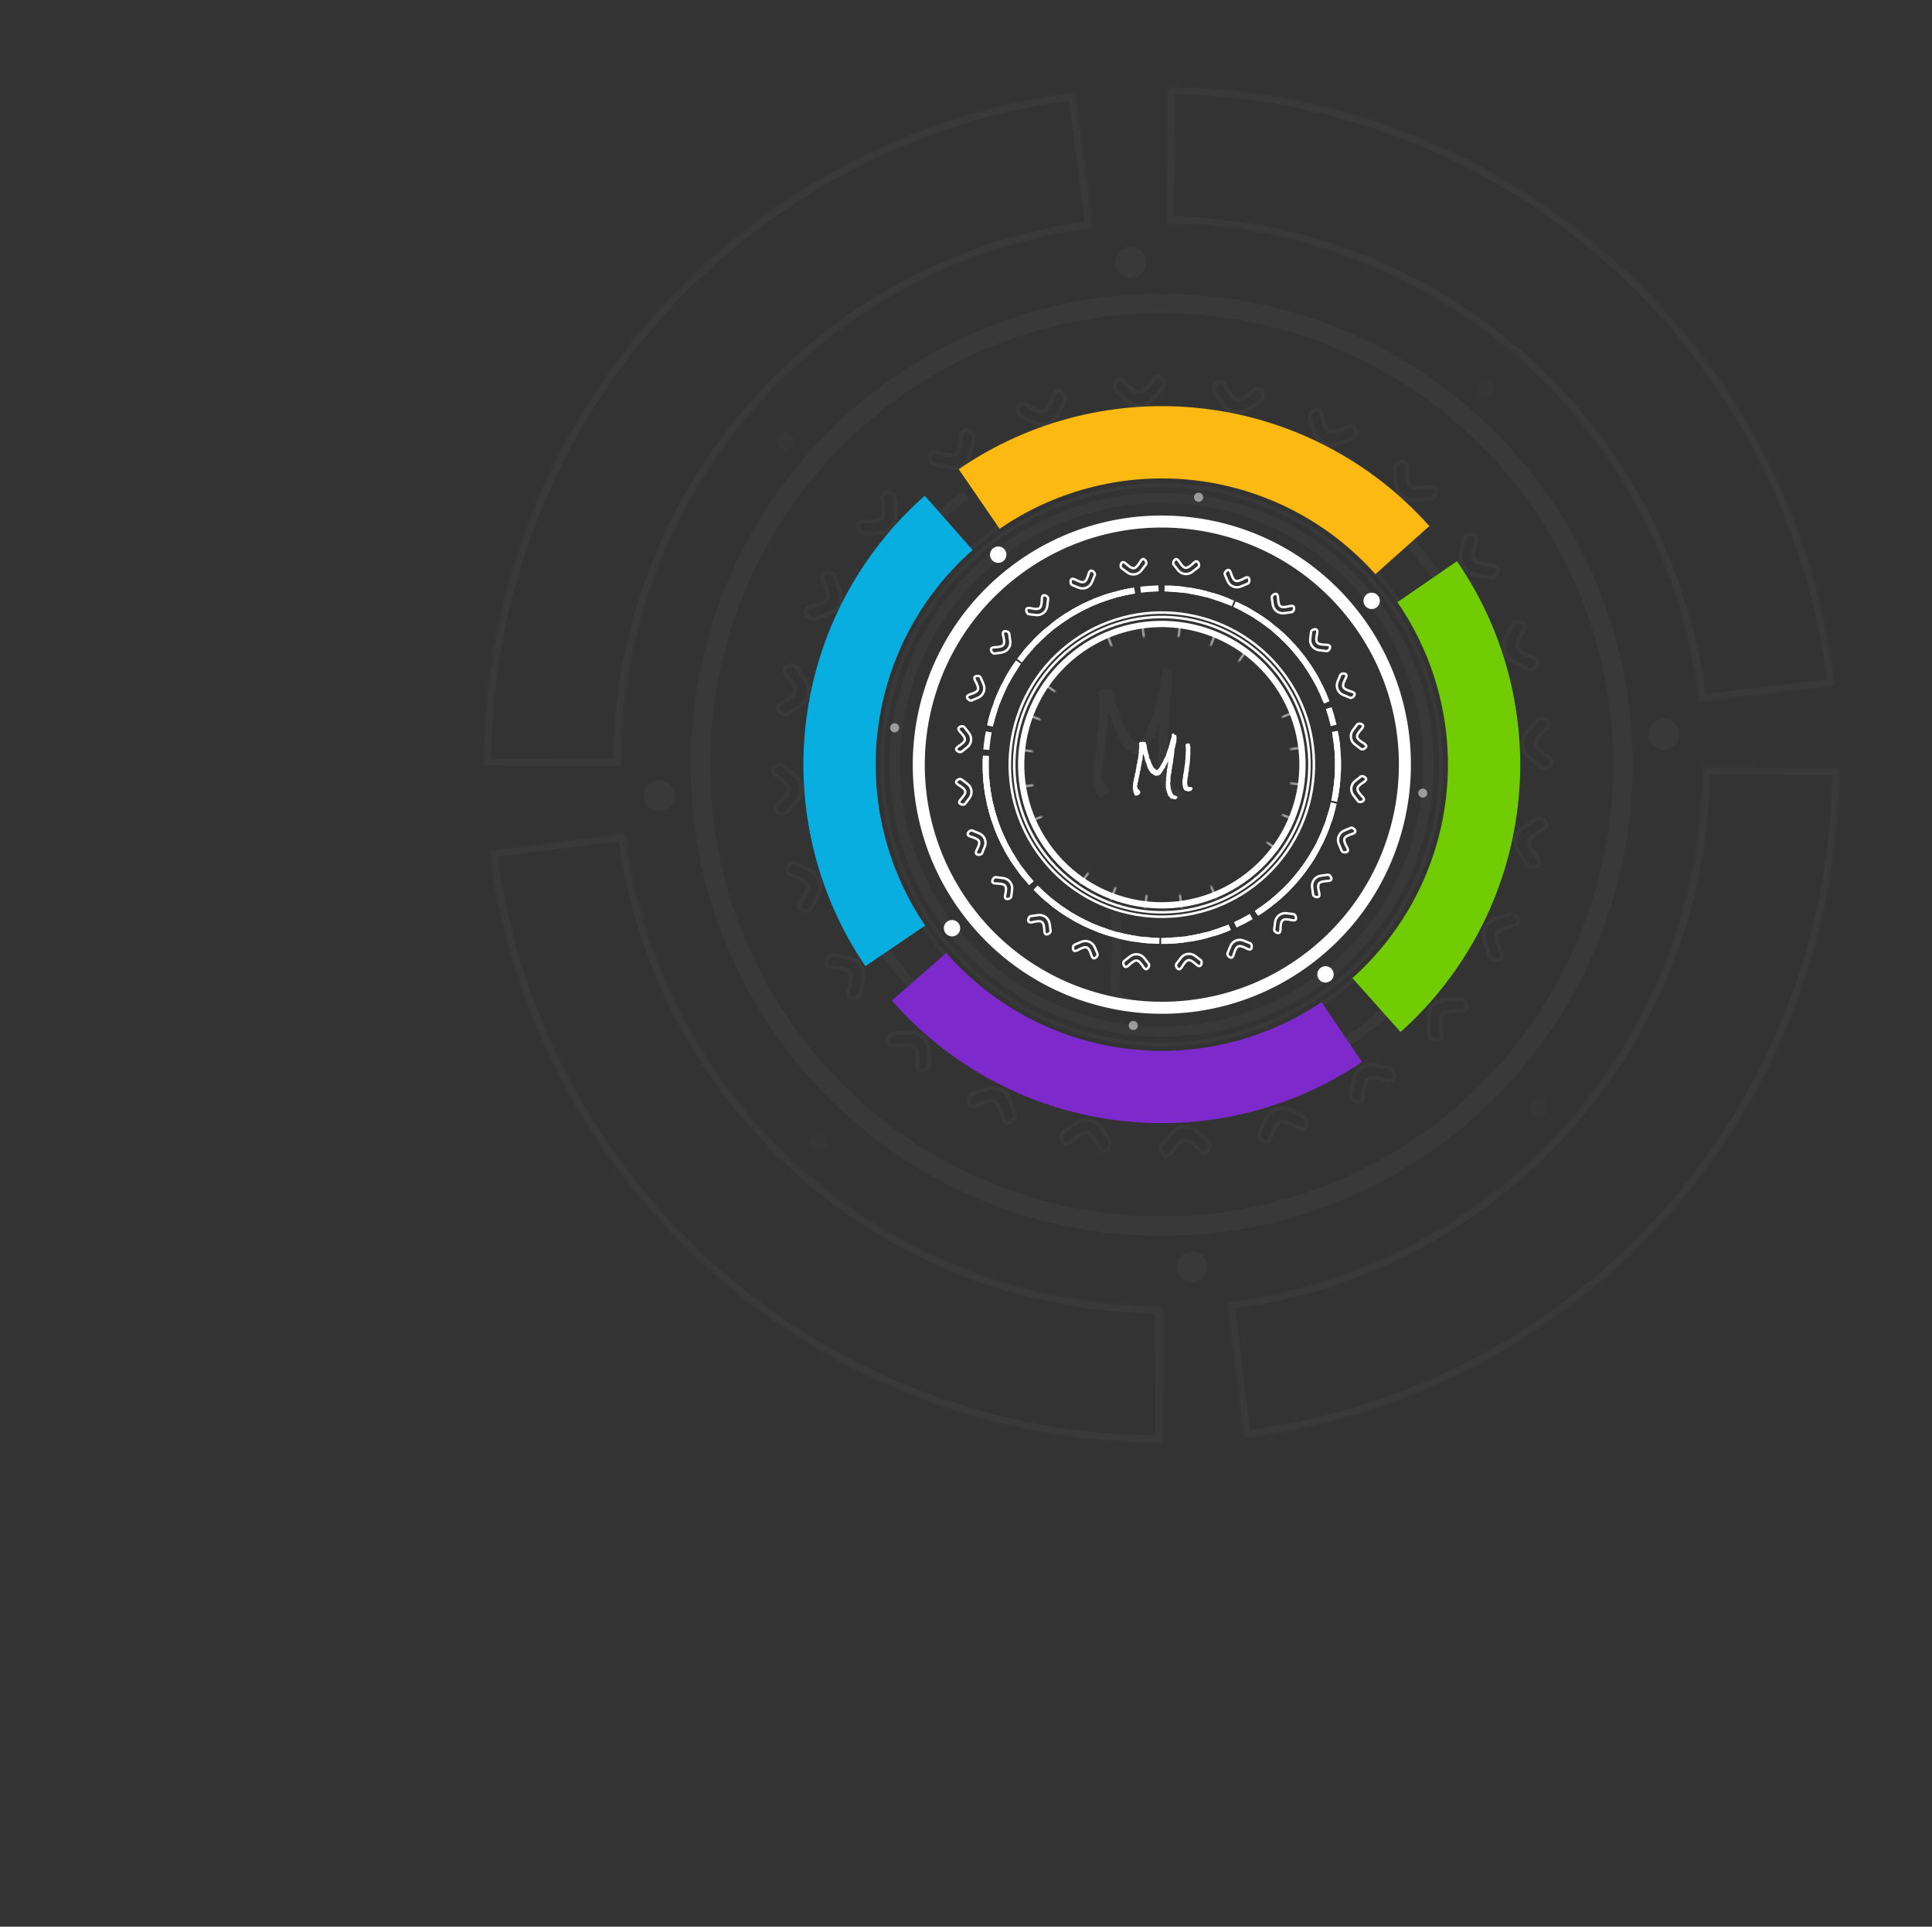 <svg width="1017" height="1014" viewBox="0 0 1017 1014" fill="none" xmlns="http://www.w3.org/2000/svg">
<rect x="0" y="0" width="1017" height="1014" fill="#333333" stroke="none"/>
<g opacity="0.03">
<circle cx="611.496" cy="402.516" r="175.383" transform="rotate(-3.504 611.496 402.516)" stroke="white" stroke-width="5.147" stroke-linecap="square" stroke-linejoin="round" stroke-dasharray="102.93 102.93"/>
<circle cx="611.498" cy="402.517" r="175.383" transform="rotate(10.381 611.498 402.517)" stroke="white" stroke-width="5.147" stroke-linecap="square" stroke-linejoin="round" stroke-dasharray="51.47 51.47"/>
<circle cx="611.498" cy="402.517" r="175.383" transform="rotate(1.179 611.498 402.517)" stroke="white" stroke-width="5.147" stroke-linecap="square" stroke-linejoin="round" stroke-dasharray="10.29 10.29"/>
<circle cx="611.496" cy="402.516" r="242.808" transform="rotate(-3.504 611.496 402.516)" stroke="white" stroke-width="10.293"/>
<ellipse cx="347.013" cy="418.751" rx="8.164" ry="8.164" transform="rotate(-3.504 347.013 418.751)" fill="white"/>
<ellipse cx="875.799" cy="386.371" rx="8.164" ry="8.164" transform="rotate(-3.504 875.799 386.371)" fill="white"/>
<ellipse cx="627.597" cy="666.954" rx="8.164" ry="8.164" transform="rotate(-93.504 627.597 666.954)" fill="white"/>
<ellipse cx="595.216" cy="138.168" rx="8.164" ry="8.164" transform="rotate(-93.504 595.216 138.168)" fill="white"/>
<circle cx="430.781" cy="601.277" r="4.536" transform="rotate(-48.504 430.781 601.277)" fill="white" fill-opacity="0.5"/>
<circle cx="781.791" cy="204.472" r="4.536" transform="rotate(-48.504 781.791 204.472)" fill="white" fill-opacity="0.5"/>
<circle cx="810.127" cy="583.189" r="4.536" transform="rotate(-138.504 810.127 583.189)" fill="white" fill-opacity="0.5"/>
<circle cx="413.322" cy="232.177" r="4.536" transform="rotate(-138.504 413.322 232.177)" fill="white" fill-opacity="0.5"/>
<mask id="path-13-inside-1_1:738" fill="white">
<path d="M965.88 360.948C955.758 274.652 914.495 195.014 849.834 136.977C785.172 78.939 701.556 46.49 614.671 45.717L614.031 117.647C683.4 118.264 750.159 144.172 801.785 190.509C853.411 236.846 886.355 300.429 894.437 369.328L965.88 360.948Z"/>
</mask>
<path d="M965.88 360.948C955.758 274.652 914.495 195.014 849.834 136.977C785.172 78.939 701.556 46.49 614.671 45.717L614.031 117.647C683.4 118.264 750.159 144.172 801.785 190.509C853.411 236.846 886.355 300.429 894.437 369.328L965.88 360.948Z" stroke="white" stroke-width="7.588" mask="url(#path-13-inside-1_1:738)"/>
<mask id="path-14-inside-2_1:738" fill="white">
<path d="M654.72 756.701C740.968 746.176 820.412 704.542 878.147 639.611C935.882 574.679 967.941 490.912 968.308 404.025L896.376 403.721C896.083 473.091 870.487 539.971 824.391 591.813C778.295 643.655 714.867 676.895 646.007 685.298L654.72 756.701Z"/>
</mask>
<path d="M654.72 756.701C740.968 746.176 820.412 704.542 878.147 639.611C935.882 574.679 967.941 490.912 968.308 404.025L896.376 403.721C896.083 473.091 870.487 539.971 824.391 591.813C778.295 643.655 714.867 676.895 646.007 685.298L654.72 756.701Z" stroke="white" stroke-width="7.588" mask="url(#path-14-inside-2_1:738)"/>
<mask id="path-15-inside-3_1:738" fill="white">
<path d="M257.555 447.651C268.55 533.84 310.616 613.056 375.861 670.436C441.106 727.817 525.047 759.419 611.934 759.313L611.847 687.38C542.476 687.465 475.457 662.234 423.366 616.421C371.274 570.608 337.688 507.362 328.91 438.549L257.555 447.651Z"/>
</mask>
<path d="M257.555 447.651C268.55 533.84 310.616 613.056 375.861 670.436C441.106 727.817 525.047 759.419 611.934 759.313L611.847 687.38C542.476 687.465 475.457 662.234 423.366 616.421C371.274 570.608 337.688 507.362 328.91 438.549L257.555 447.651Z" stroke="white" stroke-width="7.588" mask="url(#path-15-inside-3_1:738)"/>
<mask id="path-16-inside-4_1:738" fill="white">
<path d="M566.033 48.595C479.854 59.667 400.676 101.804 343.353 167.1C286.031 232.396 254.504 316.365 254.687 403.252L326.62 403.101C326.474 333.729 351.645 266.689 397.411 214.556C443.177 162.423 506.393 128.781 575.199 119.942L566.033 48.595Z"/>
</mask>
<path d="M566.033 48.595C479.854 59.667 400.676 101.804 343.353 167.1C286.031 232.396 254.504 316.365 254.687 403.252L326.62 403.101C326.474 333.729 351.645 266.689 397.411 214.556C443.177 162.423 506.393 128.781 575.199 119.942L566.033 48.595Z" stroke="white" stroke-width="7.588" mask="url(#path-16-inside-4_1:738)"/>
<circle cx="611.498" cy="402.517" r="140.461" transform="rotate(-3.504 611.498 402.517)" stroke="white" stroke-width="5.379"/>
<path d="M808.466 391.338C808.509 392.038 808.824 392.703 809.208 393.282C809.6 393.875 810.123 394.466 810.7 395.032C811.856 396.165 813.326 397.292 814.681 398.243C815.686 398.948 816.384 399.71 816.683 400.429C816.95 401.069 816.935 401.733 816.363 402.498C815.787 403.268 814.761 403.919 813.665 404.187C812.561 404.458 811.617 404.294 811.037 403.78L804.654 398.134C800.822 394.744 800.464 388.89 803.854 385.057L809.239 378.969C809.709 378.438 810.574 378.161 811.675 378.258C812.763 378.354 813.848 378.804 814.532 379.409C815.244 380.039 815.395 380.712 815.242 381.414C815.073 382.191 814.506 383.076 813.613 383.889C812.408 384.986 811.13 386.255 810.16 387.491C809.675 388.109 809.246 388.743 808.942 389.364C808.645 389.972 808.424 390.654 808.466 391.338Z" stroke="white" stroke-width="2.059"/>
<path d="M415.037 415.288C414.994 414.588 414.679 413.923 414.295 413.344C413.903 412.751 413.381 412.16 412.803 411.594C411.647 410.46 410.177 409.334 408.822 408.383C407.817 407.678 407.119 406.916 406.82 406.197C406.553 405.557 406.568 404.893 407.14 404.128C407.716 403.358 408.742 402.707 409.838 402.439C410.942 402.168 411.886 402.332 412.466 402.845L418.849 408.492C422.681 411.882 423.039 417.736 419.649 421.569L414.264 427.657C413.794 428.188 412.93 428.465 411.828 428.368C410.74 428.272 409.655 427.822 408.971 427.217C408.259 426.587 408.108 425.914 408.261 425.212C408.43 424.435 408.997 423.55 409.89 422.737C411.095 421.64 412.373 420.37 413.343 419.135C413.829 418.517 414.257 417.883 414.561 417.262C414.859 416.654 415.079 415.972 415.037 415.288Z" stroke="white" stroke-width="2.059"/>
<path d="M623.727 600.028C623.027 600.071 622.362 600.386 621.783 600.77C621.19 601.162 620.599 601.685 620.033 602.262C618.899 603.418 617.773 604.888 616.822 606.243C616.117 607.248 615.355 607.946 614.636 608.246C613.996 608.512 613.332 608.497 612.567 607.925C611.797 607.349 611.146 606.323 610.878 605.228C610.607 604.123 610.771 603.179 611.284 602.599L616.931 596.216C620.321 592.384 626.175 592.026 630.008 595.416L636.096 600.802C636.627 601.271 636.904 602.136 636.807 603.237C636.711 604.325 636.261 605.41 635.656 606.094C635.026 606.806 634.353 606.957 633.651 606.804C632.874 606.635 631.989 606.068 631.176 605.175C630.079 603.97 628.809 602.692 627.574 601.722C626.956 601.237 626.322 600.808 625.701 600.504C625.093 600.207 624.411 599.986 623.727 600.028Z" stroke="white" stroke-width="2.059"/>
<path d="M599.777 206.598C600.477 206.555 601.142 206.239 601.721 205.856C602.314 205.464 602.905 204.941 603.471 204.364C604.605 203.208 605.731 201.738 606.682 200.383C607.387 199.377 608.149 198.68 608.868 198.38C609.508 198.113 610.172 198.129 610.937 198.701C611.707 199.276 612.358 200.303 612.627 201.398C612.897 202.502 612.733 203.446 612.22 204.027L606.574 210.409C603.184 214.242 597.329 214.6 593.497 211.21L587.408 205.824C586.877 205.355 586.6 204.49 586.697 203.389C586.793 202.301 587.243 201.216 587.848 200.532C588.478 199.819 589.151 199.669 589.853 199.822C590.63 199.991 591.515 200.558 592.328 201.451C593.425 202.656 594.695 203.933 595.93 204.904C596.548 205.389 597.182 205.818 597.803 206.122C598.412 206.419 599.093 206.64 599.777 206.598Z" stroke="white" stroke-width="2.059"/>
<path d="M759.318 533.944C758.853 534.469 758.606 535.163 758.467 535.843C758.326 536.539 758.278 537.327 758.285 538.136C758.301 539.755 758.544 541.591 758.83 543.221C759.042 544.431 758.997 545.463 758.7 546.183C758.436 546.824 757.956 547.283 757.011 547.419C756.059 547.557 754.873 547.291 753.908 546.707C752.936 546.117 752.385 545.333 752.338 544.56L751.817 536.055C751.504 530.948 755.39 526.554 760.497 526.242L768.611 525.745C769.318 525.701 770.126 526.117 770.836 526.964C771.537 527.801 771.986 528.887 772.042 529.798C772.1 530.748 771.731 531.33 771.126 531.718C770.458 532.148 769.431 532.372 768.225 532.316C766.596 532.24 764.796 532.234 763.236 532.422C762.456 532.515 761.704 532.661 761.05 532.885C760.41 533.105 759.772 533.431 759.318 533.944Z" stroke="white" stroke-width="2.059"/>
<path d="M464.186 272.682C464.651 272.157 464.898 271.464 465.036 270.783C465.178 270.087 465.226 269.299 465.218 268.49C465.203 266.872 464.96 265.035 464.674 263.405C464.462 262.195 464.507 261.164 464.803 260.443C465.067 259.802 465.548 259.343 466.493 259.207C467.445 259.069 468.631 259.335 469.595 259.919C470.567 260.509 471.119 261.293 471.166 262.066L471.687 270.571C472 275.678 468.113 280.072 463.006 280.384L454.893 280.881C454.185 280.925 453.378 280.51 452.668 279.662C451.967 278.825 451.517 277.739 451.462 276.828C451.403 275.878 451.773 275.296 452.377 274.908C453.046 274.478 454.073 274.254 455.279 274.31C456.907 274.386 458.708 274.392 460.268 274.205C461.048 274.111 461.8 273.965 462.454 273.741C463.094 273.521 463.732 273.195 464.186 272.682Z" stroke="white" stroke-width="2.059"/>
<path d="M481.12 550.879C480.595 550.415 479.902 550.167 479.221 550.029C478.525 549.887 477.737 549.839 476.929 549.847C475.31 549.863 473.474 550.105 471.843 550.391C470.634 550.604 469.602 550.558 468.882 550.262C468.24 549.998 467.782 549.517 467.645 548.572C467.508 547.62 467.773 546.434 468.358 545.47C468.947 544.498 469.731 543.947 470.504 543.899L479.01 543.378C484.117 543.066 488.51 546.952 488.823 552.059L489.32 560.173C489.363 560.88 488.948 561.687 488.1 562.398C487.263 563.099 486.178 563.548 485.267 563.604C484.317 563.662 483.735 563.293 483.346 562.688C482.917 562.019 482.692 560.992 482.749 559.786C482.825 558.158 482.83 556.357 482.643 554.797C482.549 554.017 482.404 553.265 482.179 552.611C481.96 551.971 481.634 551.333 481.12 550.879Z" stroke="white" stroke-width="2.059"/>
<path d="M742.382 255.747C742.907 256.211 743.601 256.459 744.281 256.597C744.977 256.739 745.765 256.787 746.574 256.779C748.192 256.763 750.029 256.521 751.659 256.235C752.869 256.022 753.9 256.068 754.621 256.364C755.262 256.628 755.721 257.109 755.857 258.054C755.995 259.006 755.729 260.192 755.145 261.156C754.555 262.128 753.771 262.68 752.998 262.727L744.493 263.248C739.386 263.56 734.992 259.674 734.68 254.567L734.183 246.453C734.139 245.746 734.554 244.939 735.402 244.228C736.239 243.527 737.325 243.078 738.236 243.022C739.186 242.964 739.768 243.334 740.156 243.938C740.586 244.607 740.81 245.634 740.754 246.84C740.678 248.468 740.672 250.269 740.86 251.829C740.953 252.609 741.099 253.361 741.323 254.015C741.543 254.655 741.869 255.293 742.382 255.747Z" stroke="white" stroke-width="2.059"/>
<path d="M788.1 491.298C787.787 491.926 787.728 492.66 787.77 493.353C787.814 494.062 787.971 494.835 788.188 495.615C788.622 497.174 789.331 498.885 790.03 500.386C790.548 501.499 790.771 502.507 790.671 503.28C790.582 503.968 790.237 504.535 789.359 504.912C788.475 505.291 787.261 505.341 786.178 505.026C785.087 504.708 784.351 504.094 784.105 503.359L781.401 495.278C779.777 490.427 782.394 485.177 787.246 483.553L794.954 480.973C795.626 480.748 796.514 480.94 797.419 481.575C798.313 482.202 799.028 483.135 799.318 484C799.62 484.902 799.414 485.56 798.93 486.092C798.395 486.68 797.462 487.163 796.282 487.42C794.69 487.768 792.949 488.229 791.49 488.814C790.761 489.106 790.073 489.441 789.499 489.827C788.937 490.205 788.406 490.685 788.1 491.298Z" stroke="white" stroke-width="2.059"/>
<path d="M435.404 315.325C435.717 314.697 435.777 313.963 435.734 313.27C435.691 312.561 435.534 311.788 435.317 311.008C434.883 309.449 434.173 307.738 433.475 306.237C432.956 305.124 432.733 304.115 432.833 303.343C432.922 302.655 433.268 302.088 434.145 301.711C435.029 301.332 436.243 301.282 437.326 301.597C438.418 301.915 439.153 302.529 439.399 303.263L442.103 311.344C443.727 316.196 441.11 321.446 436.259 323.07L428.55 325.65C427.878 325.875 426.99 325.683 426.085 325.048C425.191 324.42 424.476 323.488 424.187 322.623C423.885 321.72 424.091 321.063 424.574 320.531C425.109 319.943 426.043 319.46 427.222 319.202C428.815 318.854 430.556 318.394 432.014 317.809C432.743 317.517 433.432 317.182 434.005 316.796C434.567 316.418 435.099 315.938 435.404 315.325Z" stroke="white" stroke-width="2.059"/>
<path d="M523.766 579.659C523.138 579.347 522.405 579.287 521.711 579.33C521.002 579.373 520.229 579.53 519.45 579.747C517.89 580.181 516.179 580.891 514.679 581.589C513.565 582.107 512.557 582.331 511.784 582.231C511.096 582.142 510.529 581.796 510.153 580.919C509.773 580.035 509.723 578.82 510.038 577.738C510.356 576.646 510.97 575.911 511.705 575.665L519.786 572.96C524.638 571.337 529.887 573.953 531.511 578.805L534.091 586.514C534.316 587.186 534.124 588.073 533.489 588.979C532.862 589.873 531.93 590.588 531.064 590.877C530.162 591.179 529.504 590.973 528.972 590.49C528.384 589.955 527.901 589.021 527.644 587.842C527.296 586.249 526.835 584.508 526.25 583.05C525.958 582.321 525.623 581.632 525.237 581.059C524.859 580.497 524.379 579.965 523.766 579.659Z" stroke="white" stroke-width="2.059"/>
<path d="M699.739 226.964C700.367 227.277 701.1 227.336 701.794 227.293C702.503 227.25 703.276 227.093 704.055 226.876C705.615 226.442 707.326 225.732 708.826 225.034C709.94 224.516 710.948 224.293 711.721 224.392C712.409 224.481 712.976 224.827 713.352 225.704C713.732 226.588 713.782 227.803 713.467 228.885C713.149 229.977 712.535 230.712 711.8 230.958L703.719 233.663C698.867 235.287 693.618 232.67 691.994 227.818L689.414 220.109C689.189 219.437 689.381 218.55 690.016 217.644C690.643 216.751 691.575 216.036 692.441 215.746C693.343 215.444 694.001 215.65 694.533 216.133C695.121 216.668 695.603 217.602 695.861 218.782C696.209 220.374 696.67 222.115 697.254 223.573C697.547 224.302 697.882 224.991 698.268 225.565C698.646 226.126 699.126 226.658 699.739 226.964Z" stroke="white" stroke-width="2.059"/>
<path d="M674.23 590.224C673.565 590.447 673.004 590.924 672.544 591.444C672.073 591.976 671.638 592.634 671.24 593.338C670.444 594.748 669.737 596.46 669.169 598.015C668.748 599.168 668.193 600.039 667.576 600.515C667.027 600.938 666.381 601.095 665.495 600.741C664.601 600.384 663.707 599.561 663.164 598.572C662.617 597.576 662.532 596.622 662.877 595.928L666.679 588.302C668.961 583.723 674.524 581.861 679.103 584.144L686.378 587.77C687.012 588.086 687.504 588.85 687.695 589.939C687.884 591.014 687.73 592.179 687.323 592.996C686.898 593.847 686.288 594.167 685.57 594.201C684.776 594.239 683.774 593.92 682.758 593.268C681.386 592.388 679.829 591.483 678.384 590.865C677.662 590.556 676.938 590.306 676.26 590.173C675.595 590.044 674.88 590.007 674.23 590.224Z" stroke="white" stroke-width="2.059"/>
<path d="M549.27 216.399C549.935 216.176 550.496 215.699 550.956 215.179C551.427 214.647 551.862 213.989 552.26 213.284C553.056 211.875 553.763 210.163 554.331 208.608C554.752 207.454 555.307 206.584 555.924 206.108C556.473 205.685 557.119 205.528 558.005 205.882C558.899 206.239 559.793 207.062 560.336 208.05C560.883 209.047 560.968 210.001 560.623 210.695L556.821 218.321C554.539 222.9 548.976 224.762 544.397 222.479L537.122 218.853C536.488 218.537 535.996 217.773 535.805 216.684C535.616 215.609 535.77 214.444 536.177 213.627C536.602 212.775 537.212 212.456 537.93 212.422C538.724 212.384 539.726 212.703 540.742 213.355C542.114 214.235 543.671 215.14 545.116 215.758C545.838 216.067 546.562 216.317 547.24 216.45C547.905 216.579 548.62 216.616 549.27 216.399Z" stroke="white" stroke-width="2.059"/>
<path d="M424.839 465.792C424.617 465.127 424.14 464.566 423.619 464.106C423.087 463.635 422.429 463.2 421.725 462.802C420.315 462.006 418.604 461.299 417.049 460.731C415.895 460.31 415.024 459.755 414.549 459.138C414.125 458.589 413.968 457.943 414.323 457.057C414.679 456.163 415.502 455.269 416.491 454.726C417.487 454.179 418.442 454.094 419.135 454.439L426.762 458.241C431.341 460.523 433.202 466.086 430.92 470.665L427.293 477.94C426.977 478.574 426.214 479.066 425.125 479.257C424.049 479.446 422.884 479.292 422.068 478.885C421.216 478.46 420.897 477.849 420.862 477.132C420.825 476.338 421.144 475.336 421.796 474.32C422.676 472.948 423.581 471.391 424.199 469.946C424.507 469.224 424.757 468.5 424.89 467.822C425.02 467.157 425.057 466.442 424.839 465.792Z" stroke="white" stroke-width="2.059"/>
<path d="M798.665 340.831C798.887 341.496 799.364 342.057 799.884 342.517C800.416 342.988 801.074 343.423 801.779 343.821C803.188 344.617 804.9 345.325 806.455 345.892C807.609 346.313 808.479 346.868 808.955 347.485C809.379 348.034 809.535 348.68 809.181 349.567C808.824 350.46 808.001 351.354 807.013 351.897C806.016 352.444 805.062 352.53 804.369 352.184L796.742 348.382C792.163 346.1 790.301 340.537 792.584 335.958L796.211 328.683C796.527 328.049 797.29 327.557 798.379 327.366C799.455 327.177 800.619 327.331 801.436 327.738C802.288 328.163 802.607 328.774 802.641 329.491C802.679 330.285 802.36 331.287 801.708 332.303C800.828 333.675 799.923 335.232 799.305 336.677C798.996 337.399 798.746 338.123 798.614 338.801C798.484 339.466 798.447 340.181 798.665 340.831Z" stroke="white" stroke-width="2.059"/>
<path d="M804.866 442.659C804.726 443.346 804.859 444.07 805.079 444.729C805.304 445.402 805.656 446.109 806.068 446.805C806.89 448.199 808.019 449.668 809.082 450.937C809.87 451.878 810.347 452.794 810.45 453.567C810.543 454.254 810.355 454.891 809.605 455.482C808.85 456.077 807.69 456.44 806.562 456.416C805.426 456.392 804.556 455.989 804.129 455.343L799.425 448.237C796.601 443.971 797.77 438.223 802.036 435.398L808.814 430.911C809.405 430.52 810.312 430.476 811.351 430.855C812.377 431.229 813.308 431.945 813.812 432.706C814.338 433.499 814.309 434.188 813.979 434.827C813.615 435.533 812.838 436.241 811.765 436.795C810.317 437.544 808.755 438.439 807.497 439.381C806.869 439.852 806.291 440.354 805.836 440.875C805.392 441.386 805.002 441.987 804.866 442.659Z" stroke="white" stroke-width="2.059"/>
<path d="M418.643 363.965C418.782 363.278 418.65 362.554 418.429 361.896C418.204 361.222 417.852 360.516 417.441 359.819C416.618 358.425 415.489 356.956 414.426 355.687C413.638 354.746 413.161 353.83 413.058 353.058C412.966 352.37 413.153 351.733 413.903 351.142C414.658 350.547 415.818 350.184 416.946 350.208C418.082 350.233 418.952 350.636 419.379 351.281L424.083 358.387C426.907 362.653 425.738 368.401 421.472 371.226L414.694 375.713C414.103 376.104 413.196 376.148 412.157 375.769C411.131 375.395 410.2 374.679 409.696 373.918C409.171 373.125 409.199 372.436 409.529 371.797C409.893 371.091 410.67 370.383 411.743 369.829C413.191 369.081 414.753 368.185 416.011 367.243C416.639 366.772 417.218 366.27 417.672 365.749C418.116 365.238 418.506 364.637 418.643 363.965Z" stroke="white" stroke-width="2.059"/>
<path d="M572.409 596.424C571.722 596.284 570.998 596.417 570.339 596.637C569.665 596.862 568.959 597.214 568.263 597.626C566.869 598.449 565.4 599.577 564.131 600.64C563.189 601.428 562.273 601.905 561.501 602.008C560.814 602.101 560.176 601.914 559.586 601.163C558.99 600.408 558.627 599.248 558.652 598.12C558.676 596.984 559.079 596.114 559.725 595.687L566.831 590.983C571.097 588.159 576.845 589.328 579.669 593.594L584.156 600.372C584.548 600.963 584.592 601.87 584.213 602.909C583.838 603.935 583.123 604.867 582.362 605.37C581.569 605.896 580.88 605.867 580.241 605.537C579.534 605.173 578.827 604.396 578.272 603.323C577.524 601.875 576.629 600.313 575.686 599.055C575.215 598.427 574.714 597.849 574.192 597.394C573.682 596.95 573.08 596.56 572.409 596.424Z" stroke="white" stroke-width="2.059"/>
<path d="M651.101 210.2C651.788 210.34 652.512 210.208 653.171 209.987C653.844 209.762 654.551 209.41 655.247 208.999C656.641 208.176 658.11 207.047 659.379 205.984C660.321 205.196 661.237 204.719 662.009 204.616C662.696 204.524 663.333 204.711 663.924 205.461C664.519 206.216 664.882 207.376 664.858 208.504C664.834 209.64 664.431 210.51 663.785 210.937L656.679 215.641C652.413 218.465 646.665 217.296 643.84 213.03L639.353 206.252C638.962 205.661 638.918 204.754 639.297 203.715C639.671 202.689 640.387 201.758 641.148 201.254C641.941 200.729 642.63 200.757 643.269 201.087C643.975 201.451 644.683 202.228 645.237 203.301C645.986 204.749 646.881 206.311 647.823 207.569C648.294 208.197 648.796 208.776 649.318 209.23C649.828 209.674 650.429 210.064 651.101 210.2Z" stroke="white" stroke-width="2.059"/>
<path d="M720.48 567.685C719.895 568.072 719.477 568.678 719.167 569.299C718.85 569.935 718.6 570.683 718.398 571.467C717.994 573.034 717.753 574.871 717.608 576.519C717.499 577.743 717.189 578.728 716.716 579.347C716.295 579.898 715.712 580.216 714.764 580.104C713.809 579.99 712.732 579.427 711.952 578.612C711.165 577.792 710.836 576.892 710.99 576.133L712.688 567.782C713.708 562.768 718.599 559.53 723.613 560.55L731.579 562.17C732.273 562.311 732.946 562.921 733.412 563.924C733.873 564.914 734.026 566.079 733.844 566.973C733.654 567.906 733.147 568.372 732.462 568.591C731.705 568.833 730.655 568.784 729.505 568.418C727.952 567.923 726.214 567.451 724.658 567.228C723.881 567.117 723.117 567.063 722.427 567.11C721.752 567.157 721.051 567.307 720.48 567.685Z" stroke="white" stroke-width="2.059"/>
<path d="M503.024 238.939C503.609 238.552 504.027 237.946 504.337 237.325C504.654 236.689 504.904 235.941 505.106 235.157C505.51 233.59 505.751 231.753 505.896 230.104C506.005 228.881 506.315 227.896 506.788 227.277C507.209 226.726 507.792 226.407 508.74 226.52C509.695 226.634 510.772 227.197 511.552 228.011C512.339 228.832 512.668 229.732 512.514 230.491L510.816 238.842C509.796 243.856 504.905 247.094 499.891 246.074L491.925 244.454C491.231 244.313 490.558 243.703 490.092 242.7C489.631 241.71 489.478 240.545 489.66 239.651C489.85 238.718 490.357 238.252 491.042 238.033C491.799 237.791 492.849 237.84 493.999 238.206C495.552 238.701 497.29 239.173 498.846 239.396C499.623 239.507 500.387 239.561 501.077 239.514C501.752 239.467 502.453 239.317 503.024 238.939Z" stroke="white" stroke-width="2.059"/>
<path d="M447.379 512.04C446.992 511.455 446.387 511.037 445.765 510.727C445.129 510.41 444.381 510.16 443.598 509.958C442.03 509.554 440.194 509.314 438.545 509.168C437.321 509.06 436.337 508.749 435.717 508.276C435.166 507.855 434.848 507.272 434.96 506.324C435.074 505.369 435.637 504.292 436.452 503.512C437.273 502.726 438.172 502.396 438.931 502.55L447.282 504.249C452.296 505.268 455.534 510.159 454.514 515.173L452.894 523.139C452.753 523.833 452.143 524.506 451.14 524.973C450.15 525.433 448.985 525.586 448.091 525.404C447.159 525.215 446.692 524.707 446.473 524.023C446.231 523.265 446.28 522.216 446.647 521.065C447.142 519.512 447.613 517.774 447.836 516.219C447.947 515.441 448.002 514.677 447.954 513.987C447.908 513.312 447.758 512.612 447.379 512.04Z" stroke="white" stroke-width="2.059"/>
<path d="M776.126 294.584C776.513 295.168 777.118 295.587 777.74 295.897C778.376 296.214 779.124 296.464 779.907 296.666C781.475 297.07 783.312 297.31 784.96 297.456C786.184 297.564 787.169 297.875 787.788 298.348C788.339 298.769 788.657 299.352 788.545 300.3C788.431 301.255 787.868 302.332 787.053 303.112C786.232 303.898 785.333 304.228 784.574 304.074L776.223 302.375C771.209 301.356 767.971 296.465 768.991 291.451L770.611 283.485C770.752 282.791 771.362 282.118 772.365 281.651C773.355 281.191 774.52 281.038 775.414 281.22C776.347 281.409 776.813 281.917 777.032 282.601C777.274 283.359 777.225 284.408 776.858 285.559C776.364 287.112 775.892 288.85 775.669 290.405C775.558 291.183 775.504 291.947 775.551 292.636C775.598 293.312 775.747 294.012 776.126 294.584Z" stroke="white" stroke-width="2.059"/>
<circle cx="611.499" cy="402.517" r="151.555" transform="rotate(-3.504 611.499 402.517)" stroke="white" stroke-width="2.151"/>
<circle cx="611.498" cy="402.517" r="147.131" transform="rotate(-3.504 611.498 402.517)" stroke="white" stroke-width="2.151"/>
<path d="M622.993 418.068C623.016 418.349 622.927 418.607 622.726 418.842C622.556 419.075 622.336 419.265 622.066 419.412C621.798 419.59 621.513 419.754 621.212 419.903C620.941 420.05 620.701 420.179 620.49 420.29C620.133 420.13 619.764 420.034 619.386 420.002C619.038 419.967 618.714 419.836 618.414 419.609L618.087 419.635C617.588 419.675 617.204 419.768 616.933 419.915C616.485 419.794 616.108 419.589 615.803 419.3C615.5 419.042 615.21 418.752 614.934 418.429C614.66 418.138 614.386 417.846 614.112 417.554C613.838 417.263 613.505 417.023 613.114 416.834C612.429 415.322 611.805 413.788 611.242 412.234C610.679 410.68 610.223 409.087 609.873 407.453C609.923 407.292 609.956 407.117 609.972 406.928C609.989 406.739 609.99 406.566 609.978 406.41C609.968 406.286 609.927 406.163 609.855 406.044C609.811 405.891 609.71 405.805 609.552 405.786C609.688 405.524 609.759 405.236 609.765 404.922C609.8 404.575 609.807 404.261 609.784 403.98C609.734 403.357 609.631 402.848 609.474 402.453C609.649 402.283 609.707 402.027 609.648 401.687C609.587 401.316 609.644 401.045 609.818 400.874C609.62 400.357 609.502 399.849 609.462 399.351C609.407 398.665 609.432 397.989 609.535 397.323C609.67 396.654 609.71 395.977 609.655 395.291C609.643 395.136 609.615 394.981 609.571 394.828C609.559 394.672 609.531 394.517 609.487 394.364C609.603 393.853 609.704 393.344 609.788 392.835C609.902 392.293 609.938 391.758 609.895 391.228C609.865 390.854 609.778 390.548 609.634 390.308C609.924 388.843 610.092 387.403 610.136 385.989C610.208 384.541 610.264 383.079 610.303 381.603C610.267 381.543 610.232 381.499 610.198 381.47C610.165 381.441 610.145 381.396 610.14 381.333C610.128 381.178 610.196 381.047 610.344 380.941C610.524 380.833 610.588 380.655 610.537 380.408C610.193 380.812 609.916 381.273 609.707 381.791C609.528 382.307 609.35 382.823 609.172 383.339C609.025 383.852 608.846 384.368 608.637 384.886C608.456 385.371 608.194 385.815 607.85 386.219C607.846 386.564 607.763 386.9 607.601 387.226C607.47 387.55 607.42 387.899 607.449 388.273C607.418 388.275 607.387 388.278 607.356 388.28C607.322 388.251 607.274 388.24 607.212 388.245C607.087 388.254 607 388.34 606.95 388.501C606.932 388.659 606.842 388.713 606.681 388.663C606.077 390.122 605.392 391.556 604.626 392.965C603.892 394.372 602.872 395.535 601.566 396.454C601.309 396.38 601.072 396.352 600.854 396.37C600.449 396.402 600.054 396.559 599.669 396.84C599.312 397.088 599.072 397.217 598.947 397.227C598.636 397.252 598.234 397.127 597.742 396.853C597.278 396.545 596.812 396.394 596.342 396.4C595.816 396.098 595.368 395.788 594.998 395.473C594.657 395.124 594.157 394.945 593.498 394.935C593.009 394.315 592.523 393.727 592.04 393.17C591.588 392.61 591.137 392.066 590.687 391.538C590.266 390.976 589.874 390.38 589.51 389.751C589.178 389.119 588.901 388.404 588.681 387.607C588.707 387.542 588.718 387.479 588.713 387.416C588.698 387.229 588.598 387.159 588.414 387.205C588.26 387.249 588.175 387.161 588.158 386.943L588.131 386.616C588.112 386.367 588.047 386.153 587.939 385.973C587.859 385.76 587.825 385.528 587.836 385.276C587.591 384.951 587.391 384.606 587.237 384.242C587.082 383.878 586.838 383.569 586.504 383.313L586.471 382.893C586.456 382.706 586.427 382.536 586.383 382.382C586.368 382.196 586.309 382.044 586.206 381.926C586.131 381.776 586.014 381.691 585.856 381.672C585.735 380.553 585.411 379.435 584.883 378.317C584.384 377.166 583.919 376.058 583.489 374.995C583.305 375.825 583.184 376.666 583.126 377.517C583.066 378.337 583.07 379.167 583.137 380.008L583.2 380.802C583.22 381.052 583.271 381.298 583.353 381.543C583.272 381.706 583.141 381.826 582.959 381.903C582.808 381.978 582.725 382.11 582.708 382.299C582.69 382.458 582.687 382.615 582.699 382.77C582.743 382.924 582.755 383.079 582.736 383.238C582.734 383.99 582.697 384.714 582.627 385.41C582.523 386.452 582.388 387.513 582.223 388.592C582.056 389.64 582.016 390.709 582.103 391.8C582.108 391.862 582.115 391.955 582.125 392.08C582.164 392.171 582.185 392.248 582.19 392.31C581.727 392.786 581.506 393.352 581.527 394.009C581.548 394.665 581.519 395.295 581.442 395.896C581.356 396.781 581.239 397.668 581.09 398.558C580.939 399.416 580.822 400.303 580.738 401.219C580.684 401.725 580.646 402.23 580.624 402.733C580.599 403.205 580.575 403.693 580.553 404.197C580.544 404.479 580.453 404.722 580.281 404.924C580.14 405.123 580.049 405.35 580.006 405.604C579.993 405.824 579.997 406.075 580.019 406.355C580.07 406.602 580.105 406.834 580.122 407.052C580.152 407.426 580.149 407.787 580.114 408.134C580.077 408.451 579.912 408.746 579.621 409.02C579.748 409.825 579.942 410.499 580.205 411.043C580.471 411.617 580.772 412.251 581.109 412.946L582.278 412.852L582.293 413.039C582.317 413.351 582.386 413.627 582.5 413.869C582.644 414.108 582.887 414.199 583.227 414.14C583.206 414.267 583.202 414.424 583.217 414.611C583.24 414.892 583.306 415.137 583.417 415.348C583.562 415.587 583.676 415.844 583.761 416.12C583.22 417.197 582.611 418.014 581.934 418.57C581.258 419.125 580.296 419.453 579.05 419.552L578.303 419.612C578.107 419.126 577.882 418.658 577.626 418.208C577.371 417.758 577.116 417.308 576.86 416.858C576.636 416.406 576.426 415.937 576.231 415.451C576.069 414.994 575.967 414.5 575.925 413.971C575.915 413.846 575.92 413.72 575.941 413.593C575.965 413.497 575.972 413.387 575.962 413.262C575.95 413.106 575.88 413.018 575.753 412.997C575.626 412.976 575.551 412.825 575.529 412.544C575.511 412.326 575.479 412.125 575.433 411.941C575.419 411.754 575.402 411.551 575.385 411.333C575.303 410.305 575.3 409.287 575.376 408.277C575.45 407.237 575.477 406.2 575.457 405.167C575.601 404.999 575.662 404.79 575.642 404.541C575.623 404.292 575.684 404.083 575.828 403.915L575.802 403.588C575.757 403.027 575.774 402.462 575.854 401.891C575.934 401.32 576.031 400.764 576.144 400.222C576.258 399.68 576.355 399.124 576.434 398.553C576.514 397.982 576.532 397.417 576.487 396.856L576.427 396.108C576.41 395.89 576.496 395.789 576.685 395.806C576.903 395.788 577.018 395.654 577.029 395.402C577.057 394.961 577.055 394.538 577.022 394.133C577.019 393.694 577.031 393.254 577.058 392.813C577.147 391.96 577.251 391.105 577.371 390.249C577.488 389.362 577.512 388.482 577.442 387.61L577.431 387.47C577.424 387.376 577.487 387.183 577.62 386.891C577.751 386.567 577.805 386.264 577.783 385.984C577.765 385.766 577.703 385.567 577.594 385.388C577.628 385.417 577.691 385.427 577.785 385.42C577.909 385.41 577.985 385.372 578.011 385.308C578.066 385.209 578.137 385.125 578.226 385.055C578.123 384.938 578.066 384.817 578.056 384.693C578.044 384.537 578.048 384.396 578.069 384.268C578.119 384.108 578.138 383.949 578.125 383.794C578.108 383.576 577.986 383.429 577.761 383.353C578.08 382.637 578.286 381.884 578.38 381.093C578.505 380.299 578.566 379.495 578.564 378.68C578.593 377.863 578.606 377.047 578.604 376.232C578.599 375.386 578.676 374.58 578.834 373.815C578.757 373.633 578.694 373.434 578.645 373.219C578.628 373.001 578.612 372.798 578.597 372.611C578.587 372.487 578.561 372.363 578.52 372.241C578.477 372.088 578.481 371.947 578.533 371.817C578.528 371.755 578.538 371.676 578.562 371.58L578.633 371.292C578.678 371.069 578.691 370.848 578.674 370.63C578.685 370.379 578.696 370.127 578.708 369.875C578.713 369.154 578.67 368.42 578.579 367.675C578.52 366.928 578.491 366.178 578.494 365.425C578.39 365.308 578.289 365.222 578.191 365.167C578.09 365.081 578.018 364.961 577.974 364.808C578.189 364.352 578.421 363.926 578.672 363.53C578.951 363.1 579.331 362.756 579.812 362.498C579.933 362.834 580.196 362.985 580.601 362.953C580.788 362.938 581.017 362.872 581.29 362.757C581.563 362.641 581.74 362.501 581.821 362.338C582.366 362.483 582.903 362.534 583.432 362.492C583.991 362.416 584.515 362.499 585.004 362.742C585.135 363.202 585.298 363.675 585.494 364.161C585.689 364.647 585.943 365.081 586.256 365.464C586.35 365.864 586.452 366.357 586.562 366.944C586.669 367.5 586.779 368.087 586.891 368.705C587 369.292 587.14 369.861 587.309 370.412C587.476 370.931 587.681 371.338 587.924 371.632C587.999 372.19 588.138 372.744 588.338 373.292C588.539 373.84 588.753 374.372 588.983 374.886C589.209 375.37 589.402 375.825 589.562 376.251C589.752 376.675 589.859 377.027 589.881 377.307C589.901 377.556 589.868 377.731 589.782 377.832C589.725 377.899 589.672 378.029 589.625 378.221C589.777 378.554 589.972 378.836 590.21 379.068C590.445 379.268 590.7 379.514 590.974 379.806C591.583 381.544 592.328 383.225 593.21 384.847C594.092 386.47 595.124 388.018 596.308 389.491C596.591 389.499 596.815 389.56 596.981 389.672C597.178 389.782 597.46 389.791 597.829 389.698L597.855 390.026C597.88 390.337 597.96 390.55 598.094 390.665C598.39 390.829 598.724 390.897 599.098 390.867C599.503 390.835 599.806 390.701 600.006 390.465C600.236 390.196 600.447 389.897 600.64 389.568C600.833 389.239 601.028 388.926 601.224 388.628C601.419 388.33 601.7 388.12 602.067 387.997L602.059 387.903C602.039 387.654 602.07 387.448 602.151 387.285C602.261 387.088 602.307 386.88 602.289 386.662C602.612 386.386 602.852 386.053 603.009 385.664C603.166 385.276 603.308 384.888 603.434 384.502C603.557 384.085 603.699 383.697 603.858 383.339C604.049 382.979 604.307 382.677 604.632 382.431C604.961 381.057 605.392 379.769 605.923 378.566C606.454 377.364 607.015 376.144 607.606 374.905C607.598 374.812 607.575 374.72 607.536 374.629C607.495 374.507 607.471 374.399 607.464 374.305C607.461 374.274 607.481 374.132 607.524 373.877C607.654 373.553 607.771 373.246 607.873 372.956C607.975 372.666 608.06 372.346 608.126 371.995C608.36 371.005 608.565 370.032 608.739 369.078C608.945 368.121 609.279 367.201 609.742 366.318L609.649 365.149C610.12 363.983 610.415 362.768 610.533 361.505C610.683 360.239 610.882 359.001 611.13 357.79C611.165 357.442 611.247 357.091 611.376 356.735C611.533 356.347 611.73 356.065 611.966 355.889C611.858 355.709 611.796 355.526 611.781 355.339C611.762 355.09 611.775 354.87 611.823 354.678C611.899 354.452 611.959 354.228 612.004 354.005C611.893 353.794 611.824 353.518 611.797 353.175C611.762 352.739 611.854 352.324 612.074 351.93C612.291 351.505 612.643 351.211 613.132 351.047C613.451 351.115 613.728 351.25 613.963 351.45C614.199 351.651 614.42 351.869 614.627 352.103C614.862 352.304 615.095 352.473 615.326 352.611C615.585 352.716 615.899 352.722 616.268 352.63C616.554 353.078 616.765 353.562 616.901 354.085C617.034 354.575 617.122 355.086 617.164 355.615C617.221 356.332 617.219 357.084 617.156 357.873C617.091 358.631 617.105 359.398 617.199 360.174C616.989 360.692 616.846 361.252 616.768 361.854C616.72 362.422 616.672 363.006 616.626 363.605C616.58 364.205 616.517 364.79 616.437 365.36C616.357 365.931 616.181 366.478 615.909 367.001C615.928 368.41 615.928 369.79 615.91 371.139C615.924 372.486 615.875 373.838 615.764 375.195L615.556 377.892C615.511 378.115 615.468 378.369 615.428 378.654C615.386 378.909 615.372 379.129 615.387 379.316C615.402 379.503 615.434 379.704 615.482 379.92C615.528 380.104 615.633 380.237 615.796 380.318C615.603 380.647 615.477 381.033 615.419 381.477C615.36 381.92 615.304 382.395 615.25 382.901L615.132 384.368C615.107 384.84 615.016 385.271 614.859 385.659L614.9 386.173C614.999 387.419 614.883 388.714 614.551 390.057L614.57 390.291C614.582 390.447 614.578 390.588 614.557 390.715C614.564 390.809 614.574 390.933 614.587 391.089C614.604 391.307 614.68 391.473 614.815 391.588C614.63 392.418 614.463 393.278 614.315 394.167C614.164 395.026 614.078 395.91 614.056 396.821C614.06 398.043 614.144 399.291 614.308 400.563C614.47 401.804 614.411 403.031 614.131 404.245C614.363 404.791 614.536 405.388 614.651 406.037L614.994 407.985C615.109 408.634 615.252 409.25 615.424 409.832C615.629 410.442 615.95 410.934 616.388 411.307C616.424 411.366 616.447 411.459 616.457 411.583C616.477 411.832 616.429 412.024 616.315 412.159C616.402 412.465 616.532 412.721 616.705 412.927C616.878 413.133 617.05 413.323 617.221 413.497C617.394 413.703 617.537 413.927 617.651 414.168C617.795 414.408 617.882 414.714 617.912 415.088C618.189 415.411 618.599 415.644 619.144 415.789C619.688 415.934 620.233 416.078 620.777 416.223C621.353 416.365 621.854 416.56 622.281 416.808C622.711 417.088 622.949 417.508 622.993 418.068ZM595.521 525.798C595.561 526.296 595.425 526.761 595.115 527.194C594.805 527.626 594.54 528.039 594.32 528.433C593.902 528.685 593.491 528.844 593.089 528.907C592.72 528.999 592.323 529.141 591.9 529.331C591.747 529.375 591.584 529.497 591.412 529.699C591.16 529.688 590.902 529.599 590.638 529.432C590.377 529.296 590.119 529.207 589.864 529.164C589.512 529.067 589.054 529.025 588.491 529.039C587.959 529.05 587.557 528.925 587.285 528.665C586.814 528.263 586.395 527.717 586.026 527.025C585.688 526.331 585.394 525.587 585.142 524.792C584.922 523.994 584.734 523.21 584.578 522.438C584.451 521.633 584.364 520.935 584.317 520.343C584.238 519.346 584.22 518.345 584.266 517.338C584.311 516.331 584.42 515.35 584.595 514.396L584.576 514.162C584.564 514.007 584.554 513.882 584.547 513.789C584.568 513.661 584.572 513.52 584.56 513.364C584.552 513.271 584.529 513.179 584.491 513.088C584.483 512.994 584.43 512.92 584.332 512.865C584.655 511.805 584.866 510.722 584.966 509.617C585.066 508.512 585.119 507.41 585.126 506.313C585.161 505.181 585.197 504.065 585.235 502.965C585.301 501.831 585.432 500.724 585.628 499.642C585.582 499.458 585.535 499.258 585.486 499.042C585.469 498.824 585.453 498.622 585.438 498.435C585.393 497.874 585.412 497.324 585.494 496.784C585.574 496.214 585.606 495.631 585.59 495.037C585.606 494.847 585.591 494.66 585.545 494.476C585.497 494.26 585.464 494.044 585.446 493.826C585.337 492.455 585.292 491.111 585.313 489.792C585.364 488.471 585.336 487.141 585.229 485.802C585.172 485.085 585.055 484.405 584.878 483.761C584.73 483.083 584.629 482.401 584.574 481.716C584.549 481.404 584.541 481.107 584.55 480.824C584.556 480.51 584.627 480.223 584.763 479.961C585.411 479.439 586.203 479.141 587.137 479.066C587.822 479.012 588.429 479.151 588.957 479.485C588.931 479.55 588.923 479.645 588.933 479.769C588.946 479.925 588.972 480.064 589.013 480.186C589.054 480.308 589.081 480.447 589.094 480.603L589.109 480.79C589.114 480.852 589.103 480.916 589.077 480.981C589.325 481.337 589.497 481.731 589.594 482.162C589.72 482.559 589.8 482.976 589.835 483.412C589.867 483.817 589.884 484.224 589.885 484.631C589.884 485.007 589.899 485.398 589.932 485.803C589.976 486.364 590.021 486.924 590.066 487.485C590.142 488.043 590.202 488.603 590.247 489.163C590.366 490.659 590.406 492.145 590.367 493.621C590.357 495.064 590.38 496.536 590.437 498.036C590.477 499.318 590.405 500.578 590.222 501.815C590.069 503.05 589.996 504.294 590.002 505.547C589.991 505.799 589.995 506.049 590.015 506.299C590.064 506.514 590.099 506.762 590.122 507.043C590.179 507.759 590.096 508.487 589.872 509.225C589.647 509.933 589.565 510.676 589.627 511.455C589.657 511.829 589.745 512.151 589.892 512.422C589.745 512.935 589.621 513.54 589.52 514.238C589.45 514.933 589.383 515.66 589.318 516.417C589.281 517.141 589.261 517.864 589.256 518.585C589.248 519.276 589.265 519.886 589.307 520.415C589.367 521.163 589.521 521.919 589.771 522.682C590.017 523.415 590.383 524.076 590.869 524.664C591.188 524.732 591.566 524.749 592.002 524.715C592.438 524.68 592.875 524.661 593.314 524.657C593.752 524.653 594.164 524.699 594.547 524.794C594.931 524.888 595.231 525.115 595.448 525.474C595.484 525.534 595.505 525.595 595.51 525.657L595.521 525.798Z" fill="white"/>
</g>
<mask id="mask0_1:738" style="mask-type:alpha" maskUnits="userSpaceOnUse" x="536" y="327" width="151" height="152">
<path opacity="0.5" d="M556.724 454.701C570.31 469.131 589.038 477.622 608.845 478.332C628.651 479.042 647.939 471.914 662.524 458.495C677.109 445.075 685.815 426.446 686.753 406.649C687.691 386.852 680.785 367.483 667.534 352.745C654.283 338.007 635.755 329.087 615.97 327.922C596.185 326.756 576.738 333.439 561.849 346.52C546.959 359.601 537.827 378.025 536.434 397.795C535.042 417.565 541.5 437.088 554.409 452.127L559.642 447.635C547.916 433.973 542.049 416.239 543.314 398.28C544.579 380.32 552.874 363.583 566.4 351.701C579.926 339.818 597.592 333.748 615.565 334.806C633.537 335.865 650.368 343.967 662.406 357.356C674.443 370.744 680.716 388.339 679.864 406.323C679.012 424.307 671.104 441.229 657.855 453.42C644.606 465.61 627.084 472.085 609.092 471.44C591.099 470.795 574.087 463.082 561.745 449.973L556.724 454.701Z" fill="white"/>
</mask>
<g mask="url(#mask0_1:738)">
<line x1="641.962" y1="160.646" x2="581.65" y2="648.395" stroke="white" stroke-width="1.266" stroke-linecap="round" stroke-linejoin="round"/>
<line x1="367.381" y1="373.658" x2="855.131" y2="433.971" stroke="white" stroke-width="1.266" stroke-linecap="round" stroke-linejoin="round"/>
<line x1="577.814" y1="160.985" x2="645.796" y2="647.725" stroke="white" stroke-width="1.266" stroke-linecap="round" stroke-linejoin="round"/>
<line x1="367.72" y1="437.807" x2="854.46" y2="369.825" stroke="white" stroke-width="1.266" stroke-linecap="round" stroke-linejoin="round"/>
<line x1="517.833" y1="177.129" x2="705.693" y2="631.272" stroke="white" stroke-width="1.266" stroke-linecap="round" stroke-linejoin="round"/>
<line x1="383.865" y1="497.788" x2="838.008" y2="309.928" stroke="white" stroke-width="1.266" stroke-linecap="round" stroke-linejoin="round"/>
<line x1="701.665" y1="175.976" x2="521.869" y2="633.372" stroke="white" stroke-width="1.266" stroke-linecap="round" stroke-linejoin="round"/>
<line x1="382.712" y1="313.955" x2="840.108" y2="493.751" stroke="white" stroke-width="1.266" stroke-linecap="round" stroke-linejoin="round"/>
<line x1="754.071" y1="204.527" x2="469.317" y2="605.092" stroke="white" stroke-width="1.266" stroke-linecap="round" stroke-linejoin="round"/>
<line x1="411.262" y1="261.55" x2="811.827" y2="546.304" stroke="white" stroke-width="1.266" stroke-linecap="round" stroke-linejoin="round"/>
</g>
<circle cx="611.588" cy="402.429" r="92.738" transform="rotate(142.049 611.588 402.429)" stroke="white" stroke-width="3.165" stroke-linecap="square" stroke-linejoin="round" stroke-dasharray="63.3 63.3"/>
<circle cx="611.588" cy="402.429" r="92.738" transform="rotate(155.935 611.588 402.429)" stroke="white" stroke-width="3.165" stroke-linecap="square" stroke-linejoin="round" stroke-dasharray="31.65 31.65"/>
<circle cx="611.587" cy="402.429" r="92.738" transform="rotate(146.732 611.587 402.429)" stroke="white" stroke-width="3.165" stroke-linecap="square" stroke-linejoin="round" stroke-dasharray="6.33 6.33"/>
<circle cx="611.589" cy="402.429" r="127.948" transform="rotate(142.049 611.589 402.429)" stroke="white" stroke-width="6.33"/>
<ellipse cx="722.045" cy="316.223" rx="4.317" ry="4.317" transform="rotate(142.049 722.045 316.223)" fill="white"/>
<ellipse cx="501.149" cy="488.501" rx="4.317" ry="4.317" transform="rotate(142.049 501.149 488.501)" fill="white"/>
<ellipse cx="525.457" cy="291.914" rx="4.317" ry="4.317" transform="rotate(52.049 525.457 291.914)" fill="white"/>
<ellipse cx="697.736" cy="512.81" rx="4.317" ry="4.317" transform="rotate(52.049 697.736 512.81)" fill="white"/>
<ellipse cx="630.924" cy="261.685" rx="2.398" ry="2.398" transform="rotate(97.049 630.924 261.685)" fill="white" fill-opacity="0.5"/>
<ellipse cx="596.547" cy="539.702" rx="2.398" ry="2.398" transform="rotate(97.049 596.547 539.702)" fill="white" fill-opacity="0.5"/>
<ellipse cx="470.918" cy="383.034" rx="2.398" ry="2.398" transform="rotate(7.049 470.918 383.034)" fill="white" fill-opacity="0.5"/>
<ellipse cx="748.935" cy="417.411" rx="2.398" ry="2.398" transform="rotate(7.049 748.935 417.411)" fill="white" fill-opacity="0.5"/>
<path d="M469.49 526.551C499.715 561.153 541.527 583.538 587.082 589.505C632.637 595.473 678.804 584.613 716.921 558.964L695.686 527.407C665.253 547.885 628.393 556.556 592.022 551.791C555.651 547.027 522.268 529.155 498.137 501.528L469.49 526.551Z" fill="#7E29CC"/>
<path d="M486.805 260.91C452.344 291.296 430.154 333.212 424.4 378.794C418.645 424.377 429.72 470.493 455.547 508.49L487.005 487.108C466.384 456.771 457.542 419.952 462.136 383.559C466.731 347.166 484.447 313.7 511.961 289.44L486.805 260.91Z" fill="#09AEE0"/>
<path d="M752.409 276.864C721.836 242.569 679.8 220.608 634.187 215.102C588.574 209.595 542.519 220.922 504.662 246.955L526.215 278.296C556.44 257.51 593.21 248.468 629.628 252.864C666.045 257.26 699.607 274.794 724.017 302.175L752.409 276.864Z" fill="#FBB911"/>
<path d="M737.247 543.126C771.515 512.522 793.438 470.466 798.904 424.848C804.37 379.23 793.003 333.185 766.935 295.352L735.614 316.933C756.426 347.139 765.502 383.902 761.138 420.323C756.774 456.744 739.27 490.322 711.911 514.756L737.247 543.126Z" fill="#72CC04"/>
<circle cx="611.588" cy="402.429" r="74.041" transform="rotate(142.049 611.588 402.429)" stroke="white" stroke-width="3.307"/>
<path d="M529.111 466.162C528.869 465.852 528.517 465.649 528.17 465.509C527.813 465.364 527.402 465.262 526.978 465.187C526.128 465.037 525.144 464.985 524.267 464.976C523.625 464.969 523.113 464.847 522.787 464.636C522.505 464.454 522.329 464.189 522.348 463.716C522.368 463.231 522.611 462.66 522.997 462.228C523.386 461.792 523.82 461.603 524.188 461.648L528.124 462.135C531.056 462.497 533.139 465.168 532.777 468.101L532.315 471.831C532.274 472.164 532.007 472.523 531.51 472.803C531.022 473.078 530.433 473.201 529.975 473.145C529.508 473.087 529.268 472.86 529.137 472.537C528.987 472.171 528.968 471.636 529.111 471.025C529.309 470.184 529.488 469.243 529.542 468.407C529.569 467.989 529.566 467.577 529.512 467.207C529.458 466.846 529.347 466.465 529.111 466.162Z" stroke="white" stroke-width="1.266"/>
<path d="M693.366 338.154C693.608 338.464 693.96 338.667 694.308 338.807C694.664 338.952 695.075 339.054 695.5 339.129C696.349 339.279 697.333 339.331 698.21 339.34C698.852 339.347 699.364 339.469 699.69 339.68C699.972 339.862 700.148 340.127 700.129 340.6C700.109 341.085 699.866 341.656 699.48 342.088C699.091 342.524 698.657 342.713 698.289 342.668L694.353 342.181C691.421 341.819 689.338 339.148 689.7 336.215L690.162 332.485C690.203 332.152 690.47 331.793 690.967 331.513C691.455 331.238 692.044 331.115 692.502 331.171C692.969 331.229 693.209 331.456 693.34 331.779C693.49 332.145 693.509 332.68 693.366 333.291C693.168 334.132 692.99 335.073 692.935 335.909C692.908 336.327 692.911 336.739 692.965 337.109C693.019 337.47 693.13 337.851 693.366 338.154Z" stroke="white" stroke-width="1.266"/>
<path d="M547.234 320.031C547.544 319.789 547.747 319.436 547.888 319.089C548.032 318.733 548.135 318.322 548.21 317.897C548.36 317.047 548.411 316.063 548.42 315.186C548.427 314.545 548.55 314.032 548.76 313.706C548.943 313.425 549.207 313.248 549.68 313.268C550.165 313.287 550.737 313.53 551.169 313.916C551.604 314.306 551.794 314.74 551.748 315.107L551.262 319.043C550.899 321.976 548.228 324.059 545.296 323.696L541.566 323.235C541.233 323.194 540.873 322.926 540.593 322.43C540.318 321.941 540.195 321.352 540.252 320.895C540.309 320.428 540.536 320.188 540.859 320.056C541.225 319.907 541.761 319.887 542.372 320.031C543.213 320.228 544.154 320.407 544.99 320.461C545.408 320.488 545.82 320.486 546.19 320.431C546.551 320.378 546.931 320.267 547.234 320.031Z" stroke="white" stroke-width="1.266"/>
<path d="M675.243 484.285C674.933 484.527 674.73 484.88 674.589 485.227C674.445 485.583 674.342 485.994 674.267 486.419C674.118 487.269 674.066 488.252 674.057 489.13C674.05 489.771 673.928 490.284 673.717 490.609C673.534 490.891 673.27 491.067 672.797 491.048C672.312 491.028 671.74 490.785 671.308 490.4C670.873 490.01 670.683 489.576 670.729 489.209L671.215 485.273C671.578 482.34 674.249 480.257 677.181 480.62L680.911 481.081C681.245 481.122 681.604 481.39 681.884 481.886C682.159 482.375 682.282 482.964 682.225 483.421C682.168 483.888 681.941 484.128 681.618 484.26C681.252 484.409 680.716 484.429 680.105 484.285C679.264 484.088 678.323 483.909 677.487 483.855C677.069 483.828 676.657 483.83 676.287 483.885C675.926 483.938 675.546 484.049 675.243 484.285Z" stroke="white" stroke-width="1.266"/>
<path d="M507.907 389.343C507.955 388.953 507.85 388.56 507.704 388.215C507.554 387.862 507.336 387.498 507.088 387.145C506.593 386.438 505.934 385.706 505.321 385.079C504.872 384.621 504.596 384.172 504.515 383.792C504.444 383.464 504.507 383.152 504.855 382.832C505.212 382.503 505.788 382.27 506.366 382.238C506.949 382.205 507.39 382.378 507.618 382.67L510.057 385.798C511.874 388.127 511.458 391.489 509.128 393.306L506.165 395.618C505.9 395.824 505.457 395.889 504.908 395.736C504.368 395.585 503.864 395.255 503.581 394.892C503.291 394.521 503.282 394.191 503.417 393.869C503.571 393.505 503.935 393.112 504.469 392.782C505.203 392.327 505.995 391.788 506.625 391.235C506.939 390.958 507.229 390.666 507.452 390.365C507.67 390.072 507.86 389.725 507.907 389.343Z" stroke="white" stroke-width="1.266"/>
<path d="M714.568 414.973C714.52 415.363 714.626 415.757 714.772 416.101C714.922 416.455 715.14 416.819 715.387 417.172C715.882 417.879 716.541 418.611 717.155 419.238C717.604 419.696 717.88 420.145 717.961 420.524C718.031 420.852 717.969 421.164 717.621 421.485C717.264 421.814 716.688 422.046 716.11 422.079C715.526 422.112 715.085 421.939 714.858 421.647L712.419 418.519C710.602 416.189 711.017 412.828 713.347 411.011L716.311 408.699C716.576 408.493 717.019 408.428 717.568 408.581C718.108 408.732 718.611 409.061 718.895 409.425C719.184 409.796 719.193 410.126 719.058 410.447C718.905 410.812 718.54 411.204 718.007 411.535C717.272 411.99 716.481 412.529 715.851 413.082C715.536 413.358 715.247 413.651 715.024 413.951C714.806 414.245 714.615 414.592 714.568 414.973Z" stroke="white" stroke-width="1.266"/>
<path d="M624.053 298.828C624.443 298.876 624.836 298.77 625.181 298.624C625.535 298.474 625.898 298.256 626.252 298.009C626.959 297.514 627.691 296.855 628.317 296.241C628.776 295.792 629.225 295.516 629.604 295.435C629.932 295.365 630.244 295.427 630.565 295.775C630.894 296.132 631.126 296.708 631.159 297.286C631.191 297.869 631.018 298.31 630.727 298.538L627.599 300.977C625.269 302.794 621.908 302.379 620.091 300.049L617.779 297.085C617.573 296.82 617.508 296.377 617.661 295.828C617.812 295.288 618.141 294.785 618.505 294.501C618.876 294.212 619.206 294.202 619.527 294.338C619.892 294.491 620.284 294.856 620.615 295.389C621.07 296.124 621.609 296.915 622.162 297.545C622.438 297.86 622.731 298.149 623.031 298.372C623.324 298.59 623.672 298.78 624.053 298.828Z" stroke="white" stroke-width="1.266"/>
<path d="M598.423 505.489C598.033 505.441 597.64 505.547 597.295 505.693C596.942 505.842 596.578 506.061 596.225 506.308C595.518 506.803 594.786 507.462 594.159 508.076C593.701 508.524 593.252 508.8 592.872 508.882C592.544 508.952 592.232 508.889 591.912 508.541C591.583 508.185 591.35 507.608 591.318 507.03C591.285 506.447 591.458 506.006 591.75 505.778L594.877 503.339C597.207 501.522 600.569 501.938 602.386 504.268L604.697 507.232C604.904 507.496 604.969 507.939 604.816 508.488C604.665 509.029 604.335 509.532 603.972 509.815C603.601 510.105 603.271 510.114 602.949 509.979C602.585 509.825 602.192 509.461 601.862 508.927C601.407 508.193 600.868 507.401 600.315 506.771C600.038 506.457 599.745 506.167 599.445 505.944C599.152 505.727 598.805 505.536 598.423 505.489Z" stroke="white" stroke-width="1.266"/>
<path d="M508.112 416.522C508.058 416.133 507.854 415.781 507.623 415.486C507.387 415.183 507.082 414.888 506.752 414.611C506.091 414.056 505.265 413.52 504.51 413.073C503.958 412.746 503.575 412.384 503.398 412.039C503.245 411.74 503.225 411.423 503.478 411.023C503.738 410.613 504.234 410.239 504.784 410.058C505.339 409.875 505.81 409.928 506.105 410.151L509.271 412.541C511.629 414.321 512.097 417.676 510.317 420.034L508.053 423.034C507.85 423.302 507.439 423.479 506.87 423.473C506.308 423.467 505.737 423.279 505.369 423.002C504.994 422.718 504.899 422.402 504.947 422.056C505 421.664 505.251 421.191 505.681 420.734C506.272 420.104 506.898 419.378 507.363 418.681C507.595 418.333 507.799 417.975 507.937 417.627C508.071 417.288 508.165 416.903 508.112 416.522Z" stroke="white" stroke-width="1.266"/>
<path d="M714.365 387.791C714.419 388.181 714.623 388.533 714.854 388.828C715.09 389.131 715.395 389.426 715.725 389.703C716.386 390.257 717.212 390.794 717.967 391.241C718.519 391.567 718.902 391.929 719.079 392.275C719.232 392.574 719.252 392.891 718.999 393.291C718.739 393.701 718.243 394.075 717.693 394.256C717.138 394.438 716.667 394.385 716.372 394.162L713.206 391.773C710.848 389.992 710.38 386.638 712.16 384.28L714.424 381.28C714.627 381.012 715.038 380.834 715.608 380.84C716.169 380.846 716.74 381.034 717.108 381.312C717.483 381.595 717.578 381.912 717.53 382.257C717.477 382.649 717.226 383.123 716.796 383.58C716.205 384.209 715.579 384.935 715.114 385.632C714.882 385.981 714.678 386.339 714.54 386.686C714.406 387.026 714.312 387.411 714.365 387.791Z" stroke="white" stroke-width="1.266"/>
<path d="M596.873 299.03C597.263 298.976 597.615 298.772 597.91 298.542C598.213 298.305 598.508 298 598.785 297.67C599.34 297.009 599.876 296.183 600.323 295.428C600.65 294.876 601.012 294.493 601.357 294.316C601.656 294.164 601.973 294.143 602.373 294.396C602.783 294.656 603.157 295.152 603.338 295.702C603.521 296.257 603.467 296.728 603.245 297.023L600.855 300.189C599.075 302.547 595.72 303.016 593.362 301.235L590.362 298.971C590.094 298.769 589.917 298.357 589.923 297.788C589.929 297.227 590.117 296.655 590.394 296.287C590.678 295.912 590.994 295.817 591.34 295.865C591.732 295.919 592.205 296.169 592.662 296.599C593.292 297.191 594.017 297.816 594.715 298.281C595.063 298.513 595.421 298.717 595.769 298.855C596.108 298.989 596.493 299.083 596.873 299.03Z" stroke="white" stroke-width="1.266"/>
<path d="M625.605 505.283C625.215 505.338 624.863 505.542 624.568 505.772C624.265 506.008 623.97 506.313 623.693 506.643C623.139 507.304 622.602 508.13 622.155 508.885C621.829 509.438 621.467 509.82 621.121 509.997C620.822 510.15 620.505 510.17 620.105 509.917C619.695 509.658 619.321 509.161 619.14 508.611C618.958 508.056 619.011 507.585 619.234 507.29L621.623 504.125C623.404 501.766 626.758 501.298 629.116 503.078L632.116 505.343C632.384 505.545 632.562 505.956 632.556 506.526C632.55 507.087 632.362 507.658 632.084 508.026C631.801 508.402 631.484 508.496 631.139 508.449C630.747 508.395 630.273 508.144 629.816 507.714C629.187 507.123 628.461 506.498 627.764 506.033C627.415 505.8 627.057 505.596 626.71 505.459C626.37 505.324 625.985 505.23 625.605 505.283Z" stroke="white" stroke-width="1.266"/>
<path d="M528.16 339.393C528.397 339.079 528.502 338.686 528.547 338.314C528.595 337.933 528.587 337.509 528.55 337.08C528.475 336.22 528.27 335.257 528.052 334.407C527.892 333.785 527.878 333.259 527.997 332.89C528.1 332.57 528.311 332.331 528.772 332.228C529.246 332.121 529.861 332.208 530.378 332.469C530.899 332.732 531.195 333.103 531.246 333.469L531.794 337.397C532.203 340.323 530.162 343.027 527.236 343.436L523.514 343.955C523.181 344.002 522.765 343.837 522.366 343.429C521.974 343.029 521.703 342.492 521.639 342.035C521.574 341.569 521.731 341.279 522.009 341.068C522.324 340.829 522.836 340.671 523.463 340.652C524.326 340.625 525.282 340.554 526.104 340.39C526.514 340.308 526.911 340.199 527.255 340.05C527.59 339.905 527.928 339.7 528.16 339.393Z" stroke="white" stroke-width="1.266"/>
<path d="M694.319 464.92C694.082 465.234 693.977 465.627 693.932 465.999C693.884 466.38 693.892 466.804 693.929 467.233C694.004 468.093 694.209 469.057 694.427 469.906C694.587 470.528 694.601 471.054 694.482 471.424C694.379 471.743 694.168 471.982 693.707 472.085C693.233 472.192 692.618 472.105 692.101 471.844C691.58 471.581 691.284 471.21 691.233 470.844L690.685 466.916C690.276 463.99 692.317 461.286 695.243 460.878L698.965 460.358C699.298 460.311 699.714 460.477 700.113 460.884C700.505 461.284 700.776 461.821 700.84 462.278C700.905 462.744 700.748 463.035 700.47 463.245C700.155 463.484 699.643 463.642 699.016 463.661C698.153 463.688 697.197 463.759 696.376 463.923C695.965 464.005 695.568 464.114 695.224 464.263C694.889 464.408 694.551 464.613 694.319 464.92Z" stroke="white" stroke-width="1.266"/>
<path d="M674.003 319.077C674.316 319.314 674.71 319.419 675.081 319.465C675.463 319.512 675.886 319.504 676.316 319.467C677.176 319.392 678.139 319.187 678.989 318.969C679.61 318.809 680.137 318.795 680.506 318.914C680.826 319.018 681.064 319.228 681.168 319.689C681.275 320.163 681.188 320.778 680.927 321.295C680.664 321.816 680.293 322.112 679.927 322.163L675.999 322.712C673.072 323.12 670.369 321.079 669.96 318.153L669.44 314.431C669.394 314.098 669.559 313.682 669.966 313.283C670.367 312.891 670.904 312.62 671.361 312.556C671.827 312.491 672.117 312.648 672.328 312.926C672.567 313.241 672.725 313.753 672.744 314.38C672.771 315.244 672.842 316.199 673.006 317.021C673.088 317.431 673.197 317.828 673.345 318.172C673.49 318.507 673.696 318.846 674.003 319.077Z" stroke="white" stroke-width="1.266"/>
<path d="M548.476 485.236C548.162 484.999 547.769 484.894 547.397 484.848C547.016 484.801 546.592 484.808 546.162 484.846C545.303 484.921 544.339 485.126 543.49 485.344C542.868 485.503 542.341 485.518 541.972 485.399C541.653 485.295 541.414 485.085 541.31 484.623C541.204 484.15 541.291 483.535 541.552 483.018C541.815 482.496 542.185 482.201 542.552 482.15L546.48 481.601C549.406 481.193 552.11 483.233 552.518 486.16L553.038 489.882C553.085 490.214 552.919 490.631 552.512 491.029C552.111 491.422 551.574 491.693 551.118 491.757C550.652 491.822 550.361 491.665 550.151 491.387C549.912 491.072 549.754 490.56 549.734 489.933C549.708 489.069 549.637 488.114 549.473 487.292C549.391 486.882 549.282 486.485 549.133 486.141C548.988 485.806 548.782 485.467 548.476 485.236Z" stroke="white" stroke-width="1.266"/>
<path d="M515.344 442.724C515.191 442.362 514.903 442.074 514.604 441.849C514.298 441.617 513.927 441.412 513.536 441.229C512.754 440.865 511.817 440.56 510.972 440.324C510.354 440.152 509.891 439.901 509.631 439.613C509.406 439.364 509.304 439.062 509.445 438.611C509.59 438.147 509.972 437.658 510.457 437.341C510.946 437.021 511.414 436.95 511.757 437.089L515.433 438.578C518.172 439.687 519.493 442.806 518.383 445.545L516.972 449.029C516.846 449.34 516.495 449.618 515.943 449.759C515.4 449.899 514.799 449.865 514.372 449.692C513.936 449.516 513.763 449.234 513.719 448.888C513.67 448.496 513.789 447.974 514.086 447.421C514.495 446.66 514.911 445.797 515.179 445.003C515.314 444.606 515.418 444.208 515.461 443.836C515.503 443.474 515.494 443.077 515.344 442.724Z" stroke="white" stroke-width="1.266"/>
<path d="M707.133 361.589C707.287 361.951 707.575 362.239 707.874 362.464C708.18 362.696 708.551 362.901 708.942 363.084C709.724 363.448 710.661 363.753 711.506 363.989C712.123 364.161 712.587 364.412 712.847 364.7C713.072 364.949 713.174 365.251 713.033 365.702C712.888 366.166 712.505 366.655 712.021 366.972C711.532 367.292 711.064 367.363 710.721 367.224L707.045 365.735C704.306 364.626 702.985 361.507 704.094 358.768L705.505 355.284C705.631 354.973 705.983 354.695 706.534 354.554C707.078 354.414 707.679 354.448 708.106 354.621C708.542 354.797 708.715 355.079 708.759 355.425C708.808 355.817 708.689 356.339 708.392 356.892C707.983 357.653 707.567 358.516 707.298 359.31C707.164 359.707 707.06 360.105 707.017 360.477C706.975 360.839 706.984 361.236 707.133 361.589Z" stroke="white" stroke-width="1.266"/>
<path d="M570.671 306.262C571.033 306.109 571.321 305.82 571.546 305.522C571.778 305.215 571.984 304.844 572.166 304.453C572.53 303.671 572.835 302.735 573.071 301.89C573.244 301.272 573.494 300.808 573.782 300.548C574.031 300.323 574.333 300.222 574.785 300.363C575.248 300.507 575.737 300.89 576.054 301.374C576.374 301.863 576.445 302.332 576.306 302.675L574.817 306.351C573.708 309.089 570.589 310.41 567.85 309.301L564.367 307.89C564.055 307.764 563.778 307.413 563.636 306.861C563.496 306.317 563.53 305.717 563.703 305.289C563.88 304.853 564.161 304.68 564.507 304.637C564.899 304.587 565.421 304.707 565.974 305.003C566.736 305.412 567.598 305.828 568.392 306.097C568.789 306.231 569.187 306.335 569.559 306.378C569.921 306.421 570.318 306.412 570.671 306.262Z" stroke="white" stroke-width="1.266"/>
<path d="M651.806 498.051C651.444 498.204 651.157 498.492 650.931 498.791C650.7 499.098 650.494 499.469 650.312 499.859C649.947 500.642 649.643 501.578 649.407 502.423C649.234 503.041 648.983 503.504 648.695 503.765C648.446 503.989 648.145 504.091 647.693 503.95C647.23 503.806 646.74 503.423 646.423 502.939C646.103 502.45 646.033 501.981 646.172 501.638L647.66 497.962C648.77 495.224 651.889 493.903 654.627 495.012L658.111 496.423C658.422 496.549 658.7 496.9 658.842 497.452C658.981 497.996 658.948 498.596 658.774 499.024C658.598 499.46 658.317 499.633 657.971 499.676C657.578 499.726 657.056 499.606 656.503 499.309C655.742 498.901 654.879 498.485 654.085 498.216C653.689 498.082 653.29 497.977 652.919 497.934C652.556 497.892 652.16 497.901 651.806 498.051Z" stroke="white" stroke-width="1.266"/>
<path d="M514.746 363.034C514.893 362.67 514.893 362.263 514.841 361.892C514.788 361.512 514.671 361.104 514.523 360.699C514.228 359.888 513.781 359.01 513.351 358.246C513.036 357.687 512.885 357.182 512.905 356.794C512.922 356.459 513.063 356.174 513.483 355.954C513.912 355.729 514.529 355.654 515.096 355.772C515.668 355.891 516.049 356.173 516.193 356.513L517.74 360.166C518.892 362.886 517.62 366.026 514.9 367.178L511.439 368.644C511.129 368.774 510.684 368.723 510.194 368.433C509.711 368.147 509.31 367.698 509.13 367.274C508.947 366.841 509.024 366.519 509.237 366.244C509.48 365.932 509.934 365.647 510.534 365.466C511.362 365.216 512.266 364.9 513.017 364.529C513.393 364.344 513.748 364.136 514.041 363.903C514.327 363.677 514.601 363.39 514.746 363.034Z" stroke="white" stroke-width="1.266"/>
<path d="M707.731 441.279C707.584 441.643 707.584 442.05 707.636 442.421C707.689 442.801 707.806 443.209 707.954 443.614C708.249 444.425 708.696 445.303 709.126 446.067C709.441 446.626 709.592 447.131 709.572 447.519C709.555 447.854 709.414 448.139 708.994 448.359C708.565 448.584 707.948 448.659 707.381 448.541C706.809 448.422 706.428 448.14 706.284 447.8L704.737 444.147C703.585 441.427 704.857 438.287 707.577 437.135L711.039 435.669C711.348 435.539 711.793 435.59 712.283 435.88C712.766 436.166 713.167 436.615 713.347 437.039C713.53 437.472 713.454 437.794 713.24 438.069C712.997 438.381 712.543 438.666 711.943 438.847C711.115 439.097 710.211 439.413 709.46 439.784C709.084 439.969 708.729 440.177 708.436 440.41C708.15 440.636 707.876 440.923 707.731 441.279Z" stroke="white" stroke-width="1.266"/>
<path d="M650.36 305.664C650.725 305.811 651.132 305.811 651.503 305.759C651.883 305.706 652.291 305.589 652.696 305.441C653.507 305.146 654.384 304.699 655.149 304.269C655.708 303.954 656.213 303.803 656.6 303.823C656.935 303.84 657.22 303.981 657.44 304.401C657.665 304.83 657.741 305.447 657.623 306.014C657.503 306.586 657.222 306.967 656.881 307.111L653.229 308.658C650.508 309.81 647.369 308.538 646.217 305.818L644.751 302.357C644.62 302.047 644.672 301.602 644.962 301.112C645.248 300.629 645.696 300.228 646.121 300.048C646.554 299.865 646.875 299.942 647.15 300.155C647.463 300.398 647.748 300.852 647.929 301.452C648.178 302.28 648.494 303.184 648.865 303.935C649.051 304.311 649.259 304.666 649.491 304.959C649.718 305.245 650.004 305.519 650.36 305.664Z" stroke="white" stroke-width="1.266"/>
<path d="M572.116 498.65C571.751 498.502 571.344 498.503 570.973 498.554C570.593 498.607 570.185 498.724 569.78 498.872C568.969 499.167 568.091 499.614 567.327 500.044C566.768 500.359 566.263 500.51 565.876 500.49C565.541 500.473 565.255 500.332 565.036 499.912C564.81 499.483 564.735 498.866 564.853 498.299C564.973 497.727 565.254 497.346 565.595 497.202L569.247 495.655C571.968 494.503 575.107 495.775 576.259 498.496L577.725 501.957C577.856 502.266 577.804 502.711 577.514 503.201C577.228 503.684 576.78 504.085 576.355 504.265C575.922 504.448 575.601 504.372 575.325 504.158C575.013 503.915 574.728 503.462 574.547 502.861C574.298 502.033 573.982 501.129 573.611 500.378C573.425 500.002 573.217 499.647 572.985 499.354C572.758 499.068 572.472 498.794 572.116 498.65Z" stroke="white" stroke-width="1.266"/>
<circle cx="611.588" cy="402.429" r="80.046" transform="rotate(142.049 611.588 402.429)" stroke="white" stroke-width="1.323"/>
<circle cx="611.588" cy="402.429" r="77.707" transform="rotate(142.049 611.588 402.429)" stroke="white" stroke-width="1.323"/>
<path d="M619.774 419.741C619.774 419.882 619.719 420.007 619.61 420.116C619.516 420.225 619.399 420.311 619.258 420.374C619.118 420.452 618.969 420.522 618.813 420.585C618.672 420.647 618.547 420.702 618.438 420.749C618.266 420.655 618.086 420.593 617.899 420.561C617.727 420.53 617.571 420.452 617.43 420.327H617.266C617.016 420.327 616.821 420.358 616.68 420.421C616.461 420.343 616.282 420.225 616.141 420.069C616 419.928 615.868 419.772 615.743 419.6C615.618 419.444 615.493 419.288 615.368 419.132C615.243 418.975 615.086 418.843 614.899 418.733C614.618 417.952 614.368 417.163 614.149 416.366C613.93 415.569 613.766 414.757 613.657 413.928C613.688 413.85 613.711 413.764 613.727 413.671C613.743 413.577 613.75 413.491 613.75 413.413C613.75 413.35 613.735 413.288 613.704 413.225C613.688 413.147 613.641 413.1 613.563 413.085C613.641 412.96 613.688 412.819 613.704 412.663C613.735 412.491 613.75 412.335 613.75 412.194C613.75 411.882 613.719 411.624 613.657 411.421C613.75 411.343 613.79 411.218 613.774 411.046C613.758 410.858 613.797 410.725 613.891 410.647C613.813 410.382 613.774 410.124 613.774 409.874C613.774 409.53 613.813 409.194 613.891 408.866C613.985 408.538 614.032 408.202 614.032 407.858C614.032 407.78 614.024 407.702 614.008 407.624C614.008 407.546 614 407.468 613.985 407.389C614.063 407.139 614.133 406.889 614.196 406.639C614.274 406.374 614.313 406.108 614.313 405.843C614.313 405.655 614.282 405.499 614.219 405.374C614.422 404.655 614.563 403.944 614.641 403.241C614.735 402.522 614.821 401.796 614.899 401.061C614.883 401.03 614.868 401.007 614.852 400.991C614.836 400.975 614.829 400.952 614.829 400.921C614.829 400.843 614.868 400.78 614.946 400.733C615.04 400.686 615.079 400.6 615.063 400.475C614.875 400.663 614.719 400.882 614.594 401.132C614.485 401.382 614.375 401.632 614.266 401.882C614.172 402.132 614.063 402.382 613.938 402.632C613.829 402.866 613.68 403.077 613.493 403.264C613.477 403.436 613.422 403.6 613.329 403.757C613.25 403.913 613.211 404.085 613.211 404.272C613.196 404.272 613.18 404.272 613.165 404.272C613.149 404.257 613.125 404.249 613.094 404.249C613.032 404.249 612.985 404.288 612.954 404.366C612.938 404.444 612.891 404.468 612.813 404.436C612.454 405.139 612.055 405.827 611.618 406.499C611.196 407.171 610.641 407.71 609.954 408.116C609.829 408.069 609.711 408.046 609.602 408.046C609.399 408.046 609.196 408.108 608.993 408.233C608.805 408.343 608.68 408.397 608.618 408.397C608.461 408.397 608.266 408.319 608.032 408.163C607.813 407.991 607.586 407.897 607.352 407.882C607.102 407.71 606.891 407.538 606.719 407.366C606.563 407.178 606.321 407.069 605.993 407.038C605.774 406.71 605.555 406.397 605.336 406.1C605.133 405.803 604.93 405.514 604.727 405.233C604.54 404.936 604.368 404.624 604.211 404.296C604.071 403.968 603.961 403.6 603.883 403.194C603.899 403.163 603.907 403.132 603.907 403.1C603.907 403.007 603.86 402.968 603.766 402.983C603.688 402.999 603.649 402.952 603.649 402.843V402.678C603.649 402.553 603.625 402.444 603.579 402.35C603.547 402.241 603.54 402.124 603.555 401.999C603.446 401.827 603.36 401.647 603.297 401.46C603.235 401.272 603.125 401.108 602.969 400.968V400.757C602.969 400.663 602.961 400.577 602.946 400.499C602.946 400.405 602.922 400.327 602.875 400.264C602.844 400.186 602.79 400.139 602.711 400.124C602.696 399.561 602.579 398.991 602.36 398.413C602.157 397.819 601.969 397.249 601.797 396.702C601.672 397.108 601.579 397.522 601.516 397.944C601.454 398.35 601.422 398.764 601.422 399.186V399.585C601.422 399.71 601.438 399.835 601.469 399.96C601.422 400.038 601.352 400.093 601.258 400.124C601.18 400.155 601.133 400.218 601.118 400.311C601.102 400.389 601.094 400.468 601.094 400.546C601.11 400.624 601.11 400.702 601.094 400.78C601.063 401.155 601.016 401.514 600.954 401.858C600.86 402.374 600.75 402.897 600.625 403.428C600.5 403.944 600.438 404.475 600.438 405.022C600.438 405.053 600.438 405.1 600.438 405.163C600.454 405.21 600.461 405.249 600.461 405.28C600.211 405.499 600.079 405.772 600.063 406.1C600.047 406.428 600.008 406.741 599.946 407.038C599.868 407.475 599.774 407.913 599.665 408.35C599.555 408.772 599.461 409.21 599.383 409.663C599.336 409.913 599.297 410.163 599.266 410.413C599.235 410.647 599.204 410.889 599.172 411.139C599.157 411.28 599.102 411.397 599.008 411.491C598.93 411.585 598.875 411.694 598.844 411.819C598.829 411.928 598.821 412.053 598.821 412.194C598.836 412.319 598.844 412.436 598.844 412.546C598.844 412.733 598.829 412.913 598.797 413.085C598.766 413.241 598.672 413.382 598.516 413.507C598.547 413.913 598.618 414.257 598.727 414.538C598.836 414.835 598.961 415.163 599.102 415.522H599.688V415.616C599.688 415.772 599.711 415.913 599.758 416.038C599.821 416.163 599.938 416.218 600.11 416.202C600.094 416.264 600.086 416.343 600.086 416.436C600.086 416.577 600.11 416.702 600.157 416.811C600.219 416.936 600.266 417.069 600.297 417.21C599.985 417.725 599.649 418.108 599.29 418.358C598.93 418.608 598.438 418.733 597.813 418.733H597.438C597.36 418.483 597.266 418.241 597.157 418.007C597.047 417.772 596.938 417.538 596.829 417.303C596.735 417.069 596.649 416.827 596.571 416.577C596.508 416.343 596.477 416.093 596.477 415.827C596.477 415.764 596.485 415.702 596.5 415.639C596.516 415.593 596.524 415.538 596.524 415.475C596.524 415.397 596.493 415.35 596.43 415.335C596.368 415.319 596.336 415.241 596.336 415.1C596.336 414.991 596.329 414.889 596.313 414.796C596.313 414.702 596.313 414.6 596.313 414.491C596.313 413.975 596.352 413.468 596.43 412.968C596.508 412.452 596.563 411.936 596.594 411.421C596.672 411.343 596.711 411.241 596.711 411.116C596.711 410.991 596.75 410.889 596.829 410.811V410.647C596.829 410.366 596.86 410.085 596.922 409.803C596.985 409.522 597.055 409.249 597.133 408.983C597.211 408.718 597.282 408.444 597.344 408.163C597.407 407.882 597.438 407.6 597.438 407.319V406.944C597.438 406.835 597.485 406.788 597.579 406.803C597.688 406.803 597.75 406.741 597.766 406.616C597.797 406.397 597.813 406.186 597.813 405.983C597.829 405.764 597.852 405.546 597.883 405.327C597.961 404.905 598.047 404.483 598.141 404.061C598.235 403.624 598.282 403.186 598.282 402.749V402.678C598.282 402.632 598.321 402.538 598.399 402.397C598.477 402.241 598.516 402.093 598.516 401.952C598.516 401.843 598.493 401.741 598.446 401.647C598.461 401.663 598.493 401.671 598.54 401.671C598.602 401.671 598.641 401.655 598.657 401.624C598.688 401.577 598.727 401.538 598.774 401.507C598.727 401.444 598.704 401.382 598.704 401.319C598.704 401.241 598.711 401.171 598.727 401.108C598.758 401.03 598.774 400.952 598.774 400.874C598.774 400.764 598.719 400.686 598.61 400.639C598.797 400.296 598.93 399.928 599.008 399.538C599.102 399.147 599.165 398.749 599.196 398.343C599.243 397.936 599.282 397.53 599.313 397.124C599.344 396.702 599.415 396.303 599.524 395.928C599.493 395.835 599.469 395.733 599.454 395.624C599.454 395.514 599.454 395.413 599.454 395.319C599.454 395.257 599.446 395.194 599.43 395.132C599.415 395.053 599.422 394.983 599.454 394.921C599.454 394.889 599.461 394.85 599.477 394.803L599.524 394.663C599.555 394.553 599.571 394.444 599.571 394.335C599.586 394.21 599.602 394.085 599.618 393.96C599.649 393.6 599.657 393.233 599.641 392.858C599.641 392.483 599.657 392.108 599.688 391.733C599.641 391.671 599.594 391.624 599.547 391.593C599.5 391.546 599.469 391.483 599.454 391.405C599.579 391.186 599.711 390.983 599.852 390.796C600.008 390.593 600.211 390.436 600.461 390.327C600.508 390.499 600.633 390.585 600.836 390.585C600.93 390.585 601.047 390.561 601.188 390.514C601.329 390.468 601.422 390.405 601.469 390.327C601.735 390.421 602 390.468 602.266 390.468C602.547 390.452 602.805 390.514 603.04 390.655C603.086 390.889 603.149 391.132 603.227 391.382C603.305 391.632 603.415 391.858 603.555 392.061C603.586 392.264 603.618 392.514 603.649 392.811C603.68 393.093 603.711 393.389 603.743 393.702C603.774 393.999 603.821 394.288 603.883 394.569C603.946 394.835 604.032 395.046 604.141 395.202C604.157 395.483 604.204 395.764 604.282 396.046C604.36 396.327 604.446 396.6 604.54 396.866C604.633 397.116 604.711 397.35 604.774 397.569C604.852 397.788 604.891 397.968 604.891 398.108C604.891 398.233 604.868 398.319 604.821 398.366C604.79 398.397 604.758 398.46 604.727 398.553C604.79 398.725 604.875 398.874 604.985 398.999C605.094 399.108 605.211 399.241 605.336 399.397C605.571 400.288 605.875 401.155 606.25 401.999C606.625 402.843 607.079 403.655 607.61 404.436C607.75 404.452 607.86 404.491 607.938 404.553C608.032 404.616 608.172 404.632 608.36 404.6V404.764C608.36 404.921 608.391 405.03 608.454 405.093C608.594 405.186 608.758 405.233 608.946 405.233C609.149 405.233 609.305 405.178 609.415 405.069C609.54 404.944 609.657 404.803 609.766 404.647C609.875 404.491 609.985 404.343 610.094 404.202C610.204 404.061 610.352 403.968 610.54 403.921V403.874C610.54 403.749 610.563 403.647 610.61 403.569C610.672 403.475 610.704 403.374 610.704 403.264C610.875 403.139 611.008 402.983 611.102 402.796C611.196 402.608 611.282 402.421 611.36 402.233C611.438 402.03 611.524 401.843 611.618 401.671C611.727 401.499 611.868 401.358 612.04 401.249C612.258 400.577 612.524 399.952 612.836 399.374C613.149 398.796 613.477 398.21 613.821 397.616C613.821 397.569 613.813 397.522 613.797 397.475C613.782 397.413 613.774 397.358 613.774 397.311C613.774 397.296 613.79 397.225 613.821 397.1C613.899 396.944 613.969 396.796 614.032 396.655C614.094 396.514 614.149 396.358 614.196 396.186C614.352 395.702 614.493 395.225 614.618 394.757C614.758 394.288 614.961 393.843 615.227 393.421V392.835C615.508 392.272 615.704 391.678 615.813 391.053C615.938 390.428 616.086 389.819 616.258 389.225C616.29 389.053 616.344 388.882 616.422 388.71C616.516 388.522 616.625 388.389 616.75 388.311C616.704 388.218 616.68 388.124 616.68 388.03C616.68 387.905 616.696 387.796 616.727 387.702C616.774 387.593 616.813 387.483 616.844 387.374C616.797 387.264 616.774 387.124 616.774 386.952C616.774 386.733 616.836 386.53 616.961 386.343C617.086 386.139 617.274 386.007 617.524 385.944C617.68 385.991 617.813 386.069 617.922 386.178C618.032 386.288 618.133 386.405 618.227 386.53C618.336 386.639 618.446 386.733 618.555 386.811C618.68 386.874 618.836 386.889 619.024 386.858C619.149 387.093 619.235 387.343 619.282 387.608C619.329 387.858 619.352 388.116 619.352 388.382C619.352 388.741 619.321 389.116 619.258 389.507C619.196 389.882 619.172 390.264 619.188 390.655C619.063 390.905 618.969 391.178 618.907 391.475C618.86 391.757 618.813 392.046 618.766 392.343C618.719 392.639 618.665 392.928 618.602 393.21C618.54 393.491 618.43 393.757 618.274 394.007C618.227 394.71 618.172 395.397 618.11 396.069C618.063 396.741 617.985 397.413 617.875 398.085L617.665 399.421C617.633 399.53 617.602 399.655 617.571 399.796C617.54 399.921 617.524 400.03 617.524 400.124C617.524 400.218 617.532 400.319 617.547 400.428C617.563 400.522 617.61 400.593 617.688 400.639C617.579 400.796 617.5 400.983 617.454 401.202C617.407 401.421 617.36 401.655 617.313 401.905L617.196 402.632C617.165 402.866 617.102 403.077 617.008 403.264V403.522C617.008 404.147 616.899 404.788 616.68 405.444V405.561C616.68 405.639 616.672 405.71 616.657 405.772C616.657 405.819 616.657 405.882 616.657 405.96C616.657 406.069 616.688 406.155 616.75 406.218C616.625 406.624 616.508 407.046 616.399 407.483C616.29 407.905 616.211 408.343 616.165 408.796C616.118 409.405 616.11 410.03 616.141 410.671C616.172 411.296 616.094 411.905 615.907 412.499C616 412.78 616.063 413.085 616.094 413.413L616.188 414.397C616.219 414.725 616.266 415.038 616.329 415.335C616.407 415.647 616.547 415.905 616.75 416.108C616.766 416.139 616.774 416.186 616.774 416.249C616.774 416.374 616.743 416.468 616.68 416.53C616.711 416.686 616.766 416.819 616.844 416.928C616.922 417.038 617 417.139 617.079 417.233C617.157 417.343 617.219 417.46 617.266 417.585C617.329 417.71 617.36 417.866 617.36 418.053C617.485 418.225 617.68 418.358 617.946 418.452C618.211 418.546 618.477 418.639 618.743 418.733C619.024 418.827 619.266 418.944 619.469 419.085C619.672 419.241 619.774 419.46 619.774 419.741ZM627.79 414.843C627.79 415.093 627.704 415.319 627.532 415.522C627.36 415.725 627.211 415.921 627.086 416.108C626.868 416.218 626.657 416.28 626.454 416.296C626.266 416.327 626.063 416.382 625.844 416.46C625.766 416.475 625.68 416.53 625.586 416.624C625.461 416.608 625.336 416.553 625.211 416.46C625.086 416.382 624.961 416.327 624.836 416.296C624.665 416.233 624.438 416.194 624.157 416.178C623.891 416.163 623.696 416.085 623.571 415.944C623.352 415.725 623.165 415.436 623.008 415.077C622.868 414.718 622.75 414.335 622.657 413.928C622.579 413.522 622.516 413.124 622.469 412.733C622.438 412.327 622.422 411.975 622.422 411.678C622.422 411.178 622.454 410.678 622.516 410.178C622.579 409.678 622.672 409.194 622.797 408.725V408.608C622.797 408.53 622.797 408.468 622.797 408.421C622.813 408.358 622.821 408.288 622.821 408.21C622.821 408.163 622.813 408.116 622.797 408.069C622.797 408.022 622.774 407.983 622.727 407.952C622.93 407.436 623.079 406.905 623.172 406.358C623.266 405.811 623.336 405.264 623.383 404.718C623.446 404.155 623.508 403.6 623.571 403.053C623.649 402.491 623.758 401.944 623.899 401.413C623.883 401.319 623.868 401.218 623.852 401.108C623.852 400.999 623.852 400.897 623.852 400.803C623.852 400.522 623.883 400.249 623.946 399.983C624.008 399.702 624.047 399.413 624.063 399.116C624.079 399.022 624.079 398.928 624.063 398.835C624.047 398.725 624.04 398.616 624.04 398.507C624.04 397.819 624.071 397.147 624.133 396.491C624.211 395.835 624.25 395.171 624.25 394.499C624.25 394.139 624.219 393.796 624.157 393.468C624.11 393.124 624.086 392.78 624.086 392.436C624.086 392.28 624.094 392.132 624.11 391.991C624.125 391.835 624.172 391.694 624.25 391.569C624.594 391.335 625 391.218 625.469 391.218C625.813 391.218 626.11 391.311 626.36 391.499C626.344 391.53 626.336 391.577 626.336 391.639C626.336 391.718 626.344 391.788 626.36 391.85C626.375 391.913 626.383 391.983 626.383 392.061V392.155C626.383 392.186 626.375 392.218 626.36 392.249C626.469 392.436 626.54 392.639 626.571 392.858C626.618 393.061 626.641 393.272 626.641 393.491C626.641 393.694 626.633 393.897 626.618 394.1C626.602 394.288 626.594 394.483 626.594 394.686C626.594 394.968 626.594 395.249 626.594 395.53C626.61 395.811 626.618 396.093 626.618 396.374C626.618 397.124 626.579 397.866 626.5 398.6C626.438 399.319 626.391 400.053 626.36 400.803C626.329 401.444 626.243 402.069 626.102 402.678C625.977 403.288 625.891 403.905 625.844 404.53C625.829 404.655 625.821 404.78 625.821 404.905C625.836 405.014 625.844 405.139 625.844 405.28C625.844 405.639 625.774 405.999 625.633 406.358C625.493 406.702 625.422 407.069 625.422 407.46C625.422 407.647 625.454 407.811 625.516 407.952C625.422 408.202 625.336 408.499 625.258 408.843C625.196 409.186 625.133 409.546 625.071 409.921C625.024 410.28 624.985 410.639 624.954 410.999C624.922 411.343 624.907 411.647 624.907 411.913C624.907 412.288 624.954 412.671 625.047 413.061C625.141 413.436 625.297 413.78 625.516 414.093C625.672 414.139 625.86 414.163 626.079 414.163C626.297 414.163 626.516 414.171 626.735 414.186C626.954 414.202 627.157 414.241 627.344 414.303C627.532 414.366 627.672 414.491 627.766 414.678C627.782 414.71 627.79 414.741 627.79 414.772V414.843Z" fill="white"/>
</svg>
